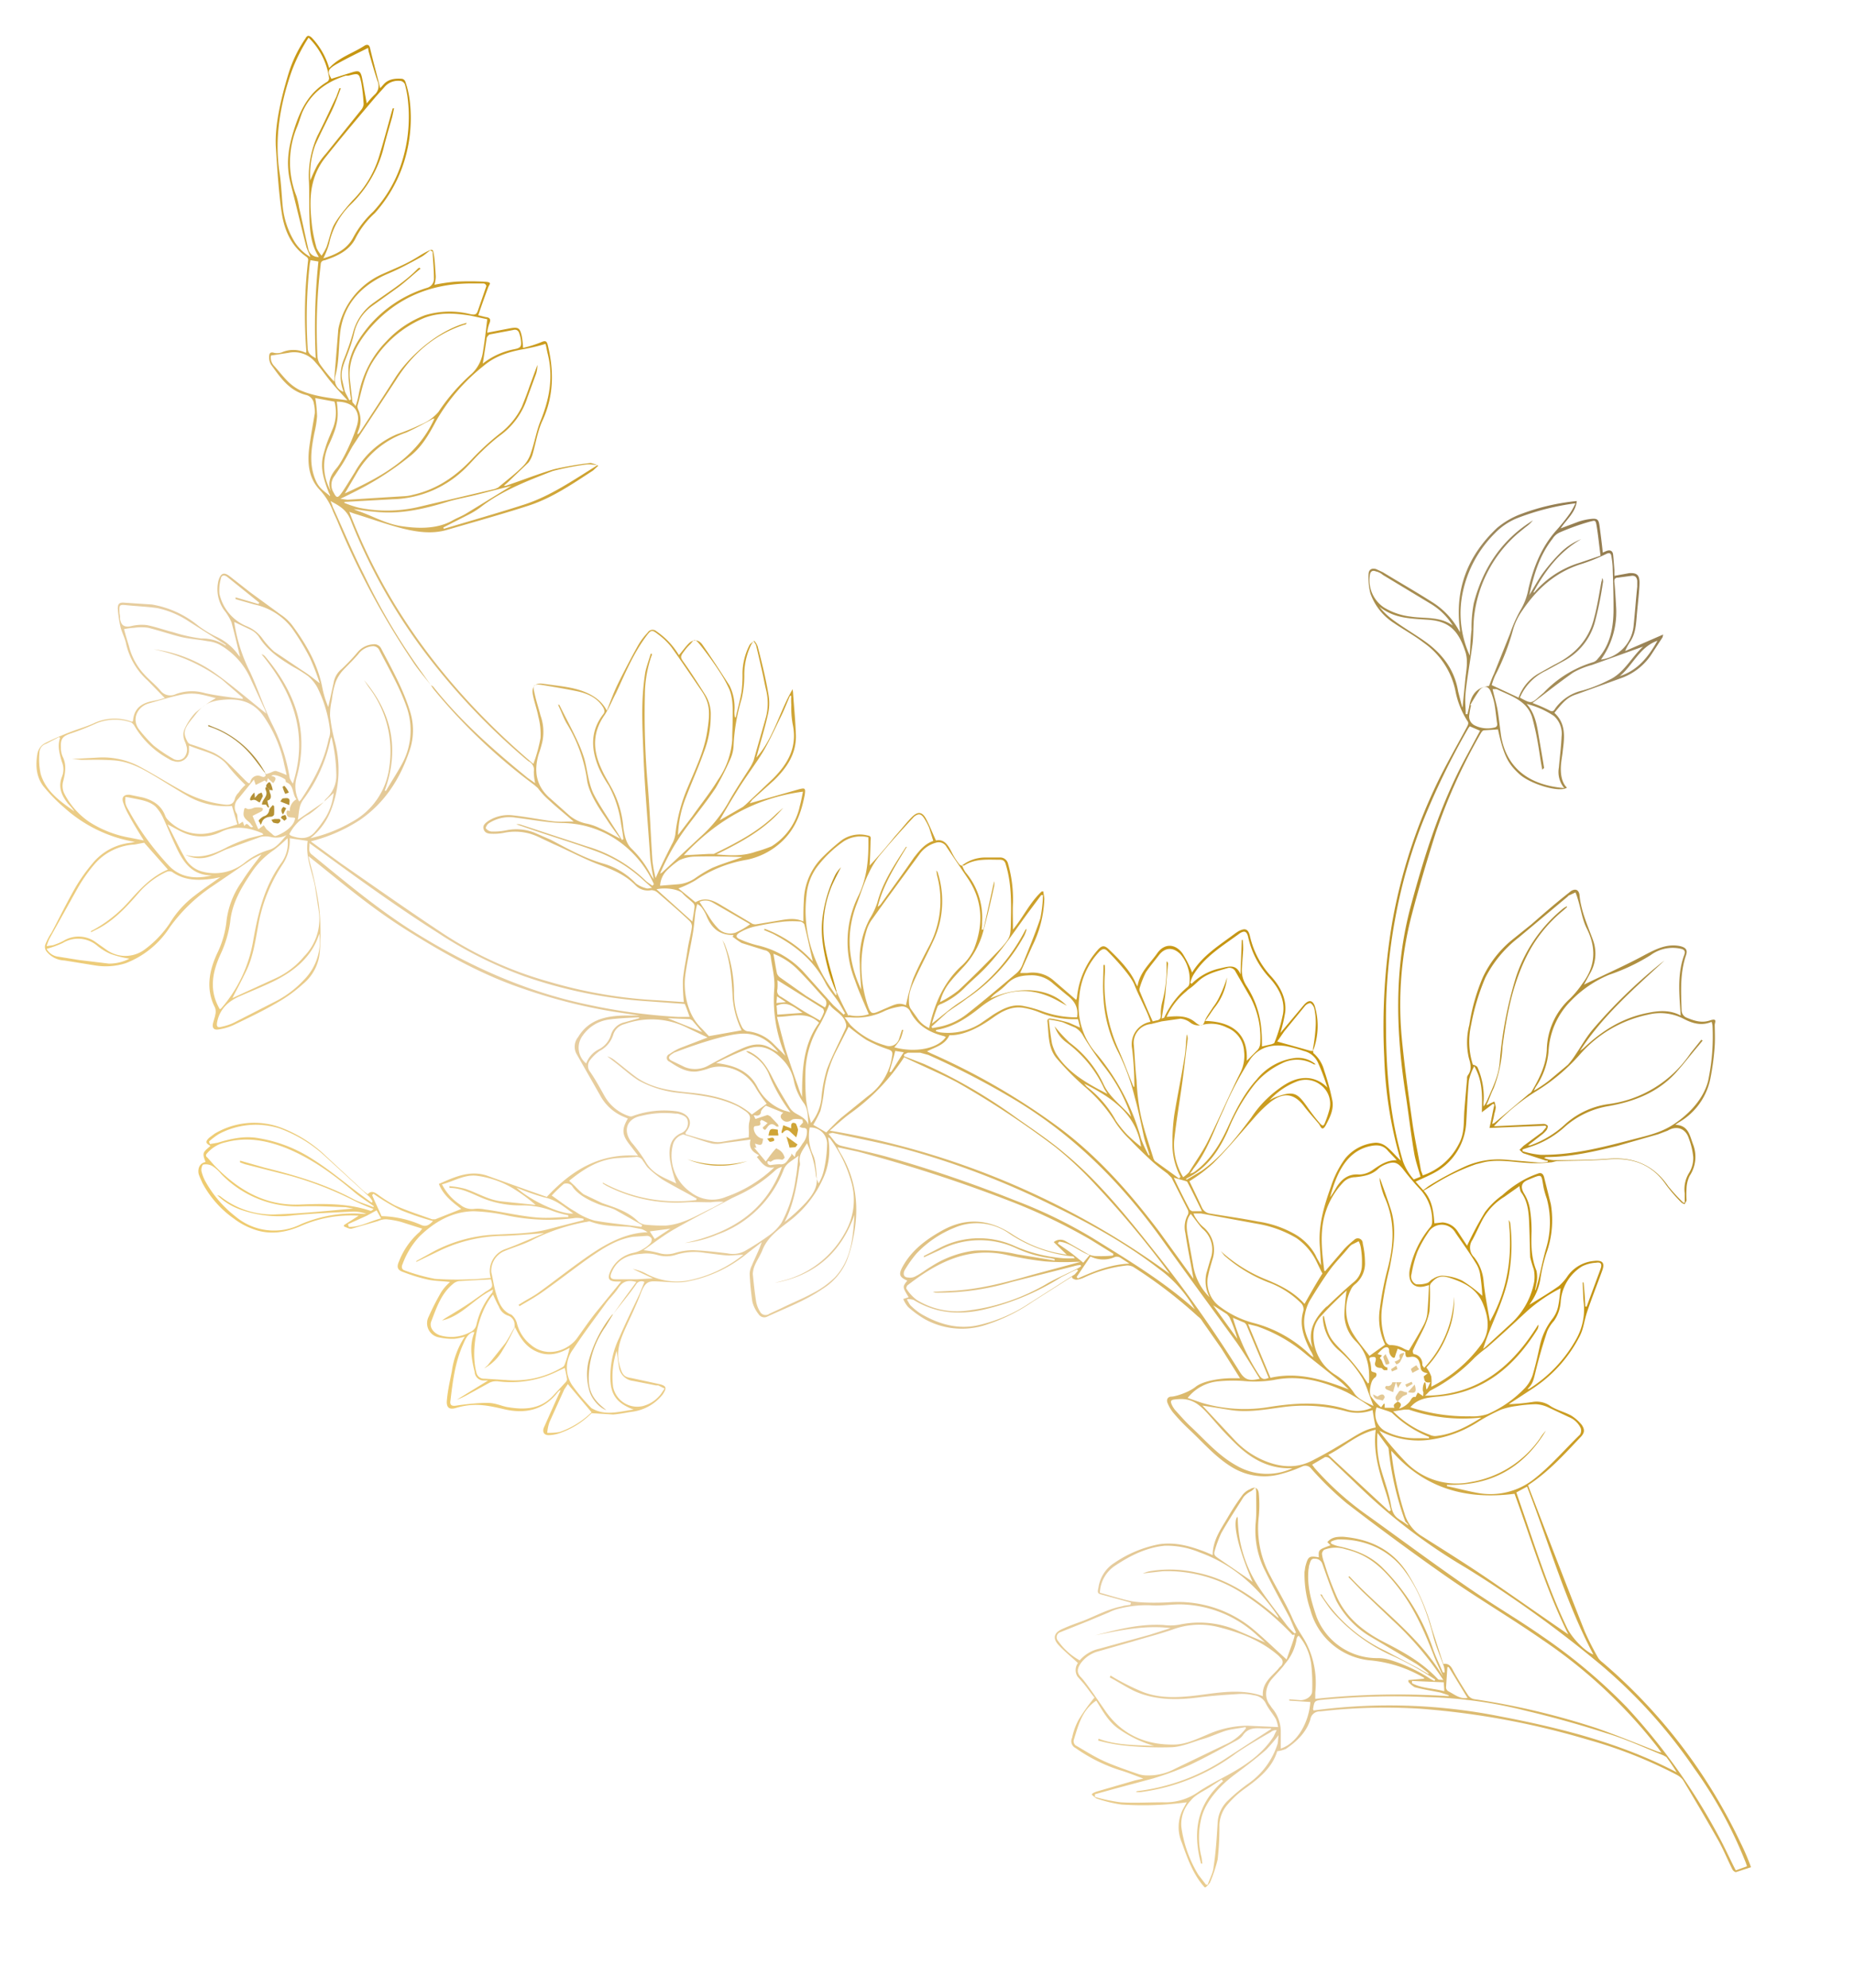 <svg xmlns="http://www.w3.org/2000/svg" xmlns:xlink="http://www.w3.org/1999/xlink" viewBox="0 0 414 444"><defs><linearGradient id="afb1b949-a130-4cc1-beb4-3cf1855f1ef6" x1="10.93" y1="426" x2="378.59" y2="67.51" gradientUnits="userSpaceOnUse"><stop offset="0.04" stop-color="#c1b081"/><stop offset="0.09" stop-color="#896e42"/><stop offset="0.17" stop-color="#d8aa2c"/><stop offset="0.22" stop-color="#f1cb61"/><stop offset="0.43" stop-color="#e6cda1"/><stop offset="0.65" stop-color="#c7960f"/><stop offset="0.86" stop-color="#a08b5e"/><stop offset="1" stop-color="#775a2e"/></linearGradient><linearGradient id="aeb518d0-9220-4d8a-afc2-e762c87883b8" x1="-16.58" y1="397.57" x2="351.07" y2="39.08" gradientTransform="translate(-80.8 288.5) rotate(-50.8)" xlink:href="#afb1b949-a130-4cc1-beb4-3cf1855f1ef6"/><linearGradient id="be9ea431-4a98-45e7-8968-c538104dbecc" x1="-106.81" y1="305.04" x2="260.84" y2="-53.45" gradientTransform="translate(-80.8 288.5) rotate(-50.8)" xlink:href="#afb1b949-a130-4cc1-beb4-3cf1855f1ef6"/><linearGradient id="e0976dda-a82d-4ceb-bf25-7c24c0e47fdd" x1="-58.58" y1="354.5" x2="309.07" y2="-3.99" gradientTransform="translate(-80.8 288.5) rotate(-50.8)" xlink:href="#afb1b949-a130-4cc1-beb4-3cf1855f1ef6"/><linearGradient id="a65075e5-2073-4485-94a9-b0b62c9cab36" x1="-37.8" y1="375.8" x2="329.84" y2="17.32" gradientTransform="translate(-80.8 288.5) rotate(-50.8)" xlink:href="#afb1b949-a130-4cc1-beb4-3cf1855f1ef6"/><linearGradient id="ec64e208-c7a1-4a9d-93b2-2cd5be079c18" x1="65.13" y1="481.39" x2="432.79" y2="122.89" gradientTransform="translate(-80.8 288.5) rotate(-50.8)" xlink:href="#afb1b949-a130-4cc1-beb4-3cf1855f1ef6"/><linearGradient id="bd57ddad-2a6c-4c93-9c1e-cba1aaa410b9" x1="63.62" y1="479.83" x2="431.28" y2="121.34" gradientTransform="translate(-80.8 288.5) rotate(-50.8)" xlink:href="#afb1b949-a130-4cc1-beb4-3cf1855f1ef6"/><linearGradient id="eea506bd-3cbc-40b3-b38a-15fd813a2340" x1="61.67" y1="477.84" x2="429.34" y2="119.34" gradientTransform="translate(-80.8 288.5) rotate(-50.8)" xlink:href="#afb1b949-a130-4cc1-beb4-3cf1855f1ef6"/><linearGradient id="b757073c-6fdc-44c1-a844-50a13813b563" x1="65.39" y1="481.66" x2="433.06" y2="123.15" gradientTransform="translate(-80.8 288.5) rotate(-50.8)" xlink:href="#afb1b949-a130-4cc1-beb4-3cf1855f1ef6"/><linearGradient id="bc246824-f07c-48b0-9f91-7f8729305322" x1="63.29" y1="479.48" x2="430.94" y2="121" gradientTransform="translate(-80.8 288.5) rotate(-50.8)" xlink:href="#afb1b949-a130-4cc1-beb4-3cf1855f1ef6"/><linearGradient id="f41c95b4-17cf-4b4e-8237-2818bed453cd" x1="67.66" y1="483.96" x2="435.3" y2="125.48" gradientTransform="translate(-80.8 288.5) rotate(-50.8)" xlink:href="#afb1b949-a130-4cc1-beb4-3cf1855f1ef6"/><linearGradient id="fe22d095-ba44-4e16-8b6b-2d4e1c981723" x1="66.86" y1="483.15" x2="434.51" y2="124.66" gradientTransform="translate(-80.8 288.5) rotate(-50.8)" xlink:href="#afb1b949-a130-4cc1-beb4-3cf1855f1ef6"/><linearGradient id="b28f827d-ae6e-4a91-80db-4f261bd114d6" x1="64.42" y1="480.66" x2="432.09" y2="122.16" gradientTransform="translate(-80.8 288.5) rotate(-50.8)" xlink:href="#afb1b949-a130-4cc1-beb4-3cf1855f1ef6"/><linearGradient id="eee1a5ba-34f4-4882-b032-2472ee48ad50" x1="66.5" y1="482.77" x2="434.15" y2="124.29" gradientTransform="translate(-80.8 288.5) rotate(-50.8)" xlink:href="#afb1b949-a130-4cc1-beb4-3cf1855f1ef6"/><linearGradient id="be2460a0-2f42-4051-80d0-52f1cfc67626" x1="64.94" y1="481.17" x2="432.58" y2="122.69" gradientTransform="translate(-80.8 288.5) rotate(-50.8)" xlink:href="#afb1b949-a130-4cc1-beb4-3cf1855f1ef6"/><linearGradient id="ae9fd9db-2a07-4bc2-9bc1-3d3387e25984" x1="-102.87" y1="309.09" x2="264.79" y2="-49.41" gradientTransform="translate(-80.8 288.5) rotate(-50.8)" xlink:href="#afb1b949-a130-4cc1-beb4-3cf1855f1ef6"/><linearGradient id="b171e737-724c-4104-8dce-cb0df8156ba8" x1="-103.13" y1="308.81" x2="264.52" y2="-49.68" gradientTransform="translate(-80.8 288.5) rotate(-50.8)" xlink:href="#afb1b949-a130-4cc1-beb4-3cf1855f1ef6"/><linearGradient id="f28def5d-c34f-4ad8-9f92-911b258ffbbe" x1="-104.41" y1="307.5" x2="263.24" y2="-50.98" gradientTransform="translate(-80.8 288.5) rotate(-50.8)" xlink:href="#afb1b949-a130-4cc1-beb4-3cf1855f1ef6"/><linearGradient id="ee4a581e-31e0-4d4d-98bb-c669a8296f72" x1="-100.07" y1="311.94" x2="267.57" y2="-46.54" gradientTransform="translate(-80.8 288.5) rotate(-50.8)" xlink:href="#afb1b949-a130-4cc1-beb4-3cf1855f1ef6"/><linearGradient id="a173cd92-25b8-4e59-bfdf-597f87d3b186" x1="-102.38" y1="309.57" x2="265.27" y2="-48.91" gradientTransform="translate(-80.8 288.5) rotate(-50.8)" xlink:href="#afb1b949-a130-4cc1-beb4-3cf1855f1ef6"/><linearGradient id="be089dc2-febb-4972-89aa-def3ebc58bb4" x1="-101.74" y1="310.25" x2="265.92" y2="-48.24" gradientTransform="translate(-80.8 288.5) rotate(-50.8)" xlink:href="#afb1b949-a130-4cc1-beb4-3cf1855f1ef6"/><linearGradient id="ec138dd3-f9fe-4c15-a5a4-058779e61756" x1="-99.8" y1="312.22" x2="267.85" y2="-46.26" gradientTransform="translate(-80.8 288.5) rotate(-50.8)" xlink:href="#afb1b949-a130-4cc1-beb4-3cf1855f1ef6"/><linearGradient id="a9287f92-466e-4879-8ed6-225cf9434025" x1="-100.36" y1="311.67" x2="267.3" y2="-46.83" gradientTransform="translate(-80.8 288.5) rotate(-50.8)" xlink:href="#afb1b949-a130-4cc1-beb4-3cf1855f1ef6"/><linearGradient id="a03d81ac-c0c5-4da0-9058-e7695af75bfe" x1="-100.52" y1="311.51" x2="267.15" y2="-46.99" gradientTransform="translate(-80.8 288.5) rotate(-50.8)" xlink:href="#afb1b949-a130-4cc1-beb4-3cf1855f1ef6"/><linearGradient id="a550ec3b-0cfd-414a-af85-4c5fc0f00404" x1="-26.19" y1="387.72" x2="341.46" y2="29.23" gradientTransform="translate(-80.8 288.5) rotate(-50.8)" xlink:href="#afb1b949-a130-4cc1-beb4-3cf1855f1ef6"/><linearGradient id="b32bff27-7ed2-4eca-9bfe-708d43e83859" x1="-25.98" y1="387.94" x2="341.68" y2="29.45" gradientTransform="translate(-80.8 288.5) rotate(-50.8)" xlink:href="#afb1b949-a130-4cc1-beb4-3cf1855f1ef6"/><linearGradient id="b587a380-b9e9-4484-9a4d-0a73636d2a3d" x1="-28.78" y1="385.05" x2="338.86" y2="26.57" gradientTransform="translate(-80.8 288.5) rotate(-50.8)" xlink:href="#afb1b949-a130-4cc1-beb4-3cf1855f1ef6"/><linearGradient id="aafa8396-0fd7-4759-aa44-601f87f39e8d" x1="-29.26" y1="384.58" x2="338.4" y2="26.09" gradientTransform="translate(-80.8 288.5) rotate(-50.8)" xlink:href="#afb1b949-a130-4cc1-beb4-3cf1855f1ef6"/></defs><title>5</title><g style="isolation:isolate"><g id="b793d8af-c00f-48d5-aeca-9192e9cc9025" data-name="Layer 2"><g id="e23853c6-457b-4a6f-aab8-15fb90fb097c" data-name="OBJECTS"><g id="ea94da83-4f78-4e8d-99fa-9ff9d88cd663" data-name="L0i43u.tif"><path d="M96.2,153c-1.4-1.8-3-3.6-4.2-5.5a176.5,176.5,0,0,1-16.7-31.2l-.9-2a14.7,14.7,0,0,0-3-4.9c-2.6-2.7-2.8-6.3-2.3-9.8s.8-4.9,1.2-7.3a7.5,7.5,0,0,0-.2-2.1,2.3,2.3,0,0,0-1.8-2c-3.8-1-5.7-3.9-7.8-6.8a3.1,3.1,0,0,1-.4-1.7c0-.7.2-1.2,1.1-.9a3.2,3.2,0,0,0,1.7-.1,6.4,6.4,0,0,1,5.4.1,1.3,1.3,0,0,0,.1-.5,103.9,103.9,0,0,1,.4-20.1.8.8,0,0,0-.3-.8c-3.5-2.4-5-6-5.6-9.9s-1-9.7-1.3-14.6,1.2-11.1,2.8-16.4a28.8,28.8,0,0,1,3.8-7.9c.4-.7.7-.8,1.4-.2a16.6,16.6,0,0,1,3.9,6.8c2.2-2.4,5.3-3.3,7.9-5,.5-.3,1-.3,1.2.4.7,3,1.5,5.9,2.3,9.1l.8-.9c1.1-1.2,2.6-1.3,4.1-1.2a1,1,0,0,1,.7.6,20.7,20.7,0,0,1,1,4.3,32.7,32.7,0,0,1-1.8,15.2,31.3,31.3,0,0,1-6,9.9,19.4,19.4,0,0,0-4.4,5.8c-1.4,2.6-4,3.8-6.7,4.7-.7.1-1,.4-1,1.1a116.8,116.8,0,0,0-.7,20.5,3.5,3.5,0,0,0,.6,1.7,34.5,34.5,0,0,0,3.1,3.8l.9-11.1a5.9,5.9,0,0,1,.2-1.3,17.1,17.1,0,0,1,9.7-11.6c2-.9,4-1.7,5.9-2.7s2.6-1.6,4-2.3,1.4-.5,1.6.8.3,3.2.4,4.7a6.3,6.3,0,0,1-.3,1.9,39.7,39.7,0,0,1,4.8-.7c2.1-.1,4.1-.1,6.2,0s1.3.5,1,1.3-1.5,4.1-2.2,6.2l1.6.4c.9.1,1.3.4.9,1.4a8,8,0,0,0-.5,2.1l5.2-1c1.8-.3,2.1,0,2.5,1.7a18.5,18.5,0,0,1,.3,2.7,28,28,0,0,0,4.1-1.3c.9-.4,1.2-.2,1.4.6,1.4,5.7,1.4,11.3-1.1,16.8-1.1,2.3-1.5,4.9-2.2,7.4a5.8,5.8,0,0,1-1,2.1l-4.7,4.5-.8.7h.4c3.6-1.2,7.1-2.6,10.8-3.7a73.9,73.9,0,0,1,8.2-1.4,7,7,0,0,1,1.7.6l-1.2,1.1c-4.6,3-9.1,6.1-14.3,7.8s-12.3,3.7-18.5,5.5c-3.3.9-6.6.4-9.8-.4s-7.1-2.2-10.7-3.3l-1.1-.4c8.6,22.5,22.9,40.8,41.1,56.3a33.7,33.7,0,0,0,1.6-5.8,15.7,15.7,0,0,0-.5-4.8c-.3-1.6-.9-3.2-1.2-4.8s.2-2.8,2.3-2.5,4.1.5,6.1.9,6.3,1.5,8.1,5.1c.8-2,1.4-3.7,2.2-5.4s3.1-6.2,4.8-9.2a14.6,14.6,0,0,1,2.1-2.8,1.3,1.3,0,0,1,2-.3,16.9,16.9,0,0,1,5,5.3c.8-.9,1.4-1.8,2.2-2.6s2-1.1,3,.2c2.1,3,4.1,6.1,6.1,9.2a11,11,0,0,1,1.1,5.7,6.6,6.6,0,0,0,.1,1.4h.2c.4-1.9,1-3.9,1.3-5.8a28.8,28.8,0,0,0,.2-4.1,14.1,14.1,0,0,1,1.5-6.1c.2-.5.7-.7,1.1-1.1a3.5,3.5,0,0,1,.8,1.3c.9,3.5,1.8,7.1,2.4,10.7a11.2,11.2,0,0,1-.2,4.8c-.7,3.1-1.7,6.2-2.5,9.3,3.9-4.4,5.1-10.2,8.1-15.3,0,.3.1.6.1,1,.2,2.9.5,5.9.6,8.8.3,4.4-1.9,7.7-4.9,10.6l-4.8,4.3-.6.8,10.9-3.1c1.5-.4,1.6-.3,1.4,1.2-.8,4.2-2.2,7.9-5.5,10.8a16.2,16.2,0,0,1-7.4,3.7,28.7,28.7,0,0,0-11.5,4.6,22.2,22.2,0,0,1-3.8,1.8l3.8,3.1c1.9-1.1,3.6-.6,5.3.4l7.4,4.4a1.7,1.7,0,0,0,1,.1l4.2-.7c2-.3,4.1-.9,6.2.1,0-1.7,0-3.1.1-4.6a14.2,14.2,0,0,1,4.4-10,45.9,45.9,0,0,1,4.1-3.6,7,7,0,0,1,5.8-1c.9.1.6.8.6,1.3s-.1,3.8-.2,5.4q2.9-3.1,5.7-6.6c1.3-1.4,2.4-2.9,3.7-4.2s2.3-1.3,3.2.4,1.4,3.1,2.2,4.8c1.8-.4,2.7,1,3.5,2.6a15.3,15.3,0,0,0,1.7,2.7c.1.2.5.3.7.4a6.1,6.1,0,0,0,.7,1.4,15.6,15.6,0,0,1,3.7,11.1,9.1,9.1,0,0,1-.1,1.7h.4l2.4-10.8a3.8,3.8,0,0,1-.1,1.5q-1.1,5.1-2.4,9.9a18.5,18.5,0,0,1-4.6,8c-.8.9-1.7,1.8-2.5,2.8a11.6,11.6,0,0,0-2.5,4.8,23.9,23.9,0,0,0,4.1-2.6c3-2.8,5.9-5.7,8.7-8.6s2.9-3.4,3-5.6c.1-4.7.3-9.3-1.1-13.9-.2-.8-.6-1.1-1.3-1.1-2.8,0-5.6-.3-8,1.3h-.5a8.5,8.5,0,0,1,5.1-1.8h3.3a1.8,1.8,0,0,1,1.9,1.4,28.9,28.9,0,0,1,1.1,8.7c-.1,1.9,0,3.9,0,6,2.3-2.8,3.8-6.1,6.4-8.5h.4c0,.6.2,1.1.2,1.7a25.5,25.5,0,0,1-2.7,10.5l-2.7,6h1.6a7.1,7.1,0,0,1,5.8,1.6l5.1,4.4a1.9,1.9,0,0,0,.2-.7,18.6,18.6,0,0,1,4.5-10.3c1-1.2,1.6-1.3,2.7-.2s4.7,4.4,5.9,7.5l.4.7c.5-3.2,2.8-5.1,4.4-7.4s4.1-2.2,5.7.1a23.5,23.5,0,0,1,2.1,4.2c2.3-3.8,6.1-6.1,9.7-8.8l.6-.4c1.5-.8,2.2-.6,2.6,1a19.5,19.5,0,0,0,4.7,9c2,2.2,3.5,4.9,3.2,8a35.7,35.7,0,0,1-1.1,4.7l5.2-6.2c1.1-1.3,2-1.2,2.5.2a15.6,15.6,0,0,1-.4,10,3.7,3.7,0,0,1,.1-1.1,38,38,0,0,0,.5-4.6,15.4,15.4,0,0,0-.3-3.7,2.1,2.1,0,0,0-.9-1.3,2,2,0,0,0-1.3.8l-4.5,5.5-1.6,2.3,7.5,2.1h.5c.1.2,0,.5.1.5a7.7,7.7,0,0,1,2.4,3.9,53.9,53.9,0,0,1,1.8,6.6c.4,2-.5,3.8-1.4,5.5s-1.2.3-1.6-.2-2.2-2.5-3.2-3.8c-2.2-3-4.6-3.4-7.6-1.1a28.1,28.1,0,0,0-3.5,3.4c-3.1,3.5-6,7-9.3,10.3a35.1,35.1,0,0,1-5.3,4c.9,1.9,1.9,3.9,2.8,5.9a2.3,2.3,0,0,0,1.7,1.3c3.6.6,7.2,1.1,10.8,1.8a23.5,23.5,0,0,1,8.2,2.8,12.1,12.1,0,0,1,4.7,4.8c.3.7.7,1.3,1.2,2.2-.1-1.7-.2-3.1-.3-4.6-.3-4.5,1-8.8,2.5-13a22,22,0,0,1,3.2-6.3,9.7,9.7,0,0,1,6.8-3.5,3.8,3.8,0,0,1,2.3.8c1.2.9,2.1,2.1,3.3,3.2l-.3-1a91.7,91.7,0,0,1-3.4-22.1,139,139,0,0,1,1.8-30.2,120.2,120.2,0,0,1,10.2-31.4c2-4.1,4.3-8.1,6.5-12.2.3-.6.4-.9,0-1.4a19,19,0,0,1-2.6-6.6,17.4,17.4,0,0,0-7-10.7c-2.2-1.7-4.6-3-6.8-4.5a13,13,0,0,1-5.2-6.6,14.6,14.6,0,0,1-.4-4.2c0-1.1.7-1.5,1.7-1.2l1.5.7c3.6,2.2,7.3,4.3,10.9,6.6a17.2,17.2,0,0,1,6.3,6.8v-.6c-1.2-9.1,1.8-16.6,8.3-22.7a18.2,18.2,0,0,1,5.6-3.2,48.3,48.3,0,0,1,12.2-2.8c-.3,2.6-2.3,4.1-3.6,6.1l4-1.5a13.1,13.1,0,0,1,2.7-.6c1.6-.2,1.8.2,2,1.7s.5,3.8.7,5.8l.7-.3c.9-.4,1.5-.1,1.6.7s.2,2.3.3,3.5v1.3l3.3-.6c1.7-.1,2.3.4,2.3,2.1s-.4,4.9-.6,7.3-.3,4-1.4,5.8a11.4,11.4,0,0,0-1.2,2.2l8.5-3.7c-.1.3-.1.6-.2.7l-2.6,4a13.6,13.6,0,0,1-6.2,4.9l-10.2,3.7c-1.9.6-2.8,1.3-5.1,4.2,2.5,2.3,2.3,5.2,1.9,8.2-.1,1.1-.3,2.1-.4,3.1s-.3,3.9,1.3,5.4c-1.6,1.2-8.2-.8-10.6-3s-3.5-3.9-4.8-10l-3.1.2c-.3,0-.5.3-.7.6a124.7,124.7,0,0,0-10.1,22.3c-1.9,6-3.7,12-5.3,18.1a79.6,79.6,0,0,0-2.3,27.5c.6,6.4,1.5,12.8,2.4,19.2.5,3.5,1.3,7,1.9,10.6.1.3.3.7.4,1.1a14.2,14.2,0,0,0,8.1-7.1c1.3-2.4,1-5,1.2-7.5s.4-4.7.6-7a1.1,1.1,0,0,1,.2-.8c.9-1.2.6-2.5.2-3.8a15.4,15.4,0,0,1,.1-7.4,44.1,44.1,0,0,1,3-10.6,24,24,0,0,1,6.3-8.2l4.6-3.7c2.4-2.1,4.8-4.2,7.3-6.2l1.5-1.2c1-.6,1.7-.3,1.9.8.3,3.6,1.8,6.8,3,10.1a8.8,8.8,0,0,1-.7,7.6l-1.3,2.4c4.7-2.3,9.3-4.3,13.7-6.7,2.5-1.3,4.9-2.5,7.8-1.9,1.2.3,1.7.8,1.3,2-1.4,4.1-1.1,8.2-1,12.3a1.8,1.8,0,0,0,1.2,1.7c1.7.7,3.3,1.2,5.1.6s1.1.4,1.1,1,.1,3.1,0,4.6a55.9,55.9,0,0,1-.9,7,14.6,14.6,0,0,1-7.2,10.2l-.7.5c2.9.1,3.2,2.3,3.9,4.2a7.7,7.7,0,0,1-.7,7.2,6.9,6.9,0,0,0-.7,2.9,20.8,20.8,0,0,0,0,2.5c0,.3-.3.6-.4.9a1.6,1.6,0,0,1-.9-.5,36.8,36.8,0,0,1-3.2-3.7c-3.1-4.6-7.4-6.2-12.8-5.8-3.8.3-7.7.3-11.5.4-.5,0-1.1.3-1.7.3a29.9,29.9,0,0,1-5.2.1c-3.1-.2-6.2-.8-9.3-.2l-2,.5a47.1,47.1,0,0,0-10.3,5.1l-1.4.8c1.9,2.1,2.2,4.6,2.4,7.3l1.8-.2a4.4,4.4,0,0,1,3.4,2l2.1,3.2a75.9,75.9,0,0,1,4-7.5,17.6,17.6,0,0,1,3.9-3.8,25.3,25.3,0,0,1,4.2-3.1,20.9,20.9,0,0,1,3.7-1.7c.7-.3,1.2,0,1.4.8s1,4,1.5,6a21.7,21.7,0,0,1-1,11,36.5,36.5,0,0,0-1.3,5.5,12.6,12.6,0,0,1-1.9,5.1l-.6.9c2.3-1.4,4.5-2.7,6.6-4.2a11,11,0,0,0,2-2.3,8.1,8.1,0,0,1,5.9-3.3c1.8-.2,2.4.4,1.8,2.1s-2.2,5.8-3.2,8.7-.9,4.2-1.9,6.1a30.6,30.6,0,0,1-10.6,11.7l-5.2,3.4a47.5,47.5,0,0,0,5.3-.5,5.3,5.3,0,0,1,4,.9c1.4.9,3.1,1.3,4.6,2.1a9.5,9.5,0,0,1,2.4,2.1c.8,1.2.6,1.9-.4,2.9-3.6,3.8-7,7.6-11.6,10.6,4.2,10.9,8.4,21.9,12.7,32.7a65.4,65.4,0,0,0,3,5.9,4.7,4.7,0,0,0,1,1,120.7,120.7,0,0,1,30.7,40.1,49.6,49.6,0,0,1,2.4,5.6l-3.4,1.1a1.3,1.3,0,0,1-.8-.7c-1-2-1.9-4.2-3-6.2-2.6-4.6-5.3-9.2-8-13.7a4.4,4.4,0,0,0-1.5-1.2,101.9,101.9,0,0,0-19.8-7.8,177,177,0,0,0-37.5-6.9,126.8,126.8,0,0,0-22.2.6,2.1,2.1,0,0,0-2.2,1.8c-.9,2.9-3,4.9-5.5,6.6a7.4,7.4,0,0,1-1.9.5c-1.1,3.7-4.1,6.1-7.3,8.4a19.9,19.9,0,0,0-3.7,3.4,7.3,7.3,0,0,0-1.9,4.7,65.1,65.1,0,0,1-.4,7.7,33.9,33.9,0,0,1-1.7,5.1,5,5,0,0,1-1,1.1H269c-2.6-2.9-3.8-6.4-5.1-10a8.8,8.8,0,0,1,.5-7.9l.6-1.1a71.6,71.6,0,0,1-14.6.5,30.4,30.4,0,0,1-5.4-1.3c-.4-.1-.7-.5-1.1-.8s.7-.7,1-.8l8.6-2.5,1.8-.4c-1.9-.7-3.6-1.4-5.3-1.9a36,36,0,0,1-9.8-4.9,1.7,1.7,0,0,1-.8-2.3,14.4,14.4,0,0,1,1.5-4.1,45.2,45.2,0,0,1,3.5-4.9c-.7-.8-1.5-2-2.4-3.1l-1.4-1.6a2.7,2.7,0,0,1,.1-3c-1.5-1.4-3-2.6-4.3-4s-1.2-2.7.8-3.6,3-1.2,4.6-1.8,4-1.8,6-2.5,2.2-.6,3.2-.9l1.4-.2a.9.9,0,0,0,.1-.5l-6.2-1.7c-1.2-.3-1.3-.4-1-1.7a7.8,7.8,0,0,1,3.6-5.5,26.6,26.6,0,0,1,9.8-4.1c3.7-.6,7.1.4,10.5,1.7l1.6.7c0-3.4,1.9-5.9,3.4-8.5a53.9,53.9,0,0,1,3.3-5,4,4,0,0,1,1.6-1.2c1.1-.7,1.9-.3,2,1a27.8,27.8,0,0,1,0,5,22.2,22.2,0,0,0,2.6,13.4c1.6,3.1,3.4,6,4.8,9.2s2.5,4.2,3.5,6.4a19.6,19.6,0,0,1,1.7,10.4v1.4a174.5,174.5,0,0,1,29.8-.6v-.2l-1.8-.6c-2-.4-3.9-.7-5.8-1.2a5.3,5.3,0,0,1-1.4-1.2v-.4l3.5-.3v-.2a31.2,31.2,0,0,0-4.9-2.3,28.9,28.9,0,0,0-7.2-1.6,15.3,15.3,0,0,1-13.3-11.3,24.7,24.7,0,0,1-1.3-8.5c.1-.4.1-.8.2-1.2.6-2.2.8-2.4,3-2-.1-1.7-.1-1.7,2.6-2.7l-.7-.7c1-1.2,2.3-1.2,3.5-1.2,5.8.5,10.7,2.7,14.1,7.7a45.4,45.4,0,0,1,5.7,12.7l2.6,8c1.3-.2,1.8.7,2.2,1.5s2.2,3.8,3.4,5.6a2.2,2.2,0,0,0,1.5.8,165.7,165.7,0,0,1,27,6.4c4.6,1.6,9.2,3.5,13.8,5.3l.8.2-.8-1.1a111.6,111.6,0,0,0-25.8-24.1c-6.9-4.8-14.2-9.1-21.1-13.9s-15.2-10.9-22.6-16.6a71.6,71.6,0,0,1-7.9-7.7,1.6,1.6,0,0,0-2-.5,30.6,30.6,0,0,1-4.8,1.7,13.8,13.8,0,0,1-11-1.6c-3.6-2.2-6.4-5.5-9.5-8.4a42.7,42.7,0,0,1-3.6-3.8,8.8,8.8,0,0,1-1.2-2.1c-.3-.8.1-1.4.9-1.4s3.8-.9,5.4-2.2,5.7-2,8.7-1.9h1.2l-4.2-6.7-4.2-6a3.5,3.5,0,0,0-1-1.1,105,105,0,0,0-14.5-11.1,3.1,3.1,0,0,0-1.3-.3,30,30,0,0,0-9.6,2.7,5.3,5.3,0,0,1-1.8.5,1.8,1.8,0,0,1-.9-.4v-.3l-8.8,5.6a39.9,39.9,0,0,1-11.2,5.4,17.1,17.1,0,0,1-12.9-1.5,23.3,23.3,0,0,1-3.7-2.7,6.1,6.1,0,0,1-1.1-1.8l1.2-.4c-1.4-2.3-1.4-2.3-.3-3.7-1.8-.8-2-1.4-1-3.2,2-3.6,5.2-6,8.8-8,5.4-3,10.6-2.5,15.7.9a29.1,29.1,0,0,0,12.1,4.5l-2.9-2.8a2.3,2.3,0,0,1,2.5-.3l5.2,3a4.2,4.2,0,0,0,1.5.4,26.4,26.4,0,0,0,4-.1c.1-.1.1-.2.1-.4l-5-3.1a126.6,126.6,0,0,0-17.4-8.4,325,325,0,0,0-34.6-11.3l-4.6-1a13.1,13.1,0,0,0,.9,1.7c3.4,5.9,4,12.1,2.6,18.7a30.1,30.1,0,0,1-1.4,4.9,13.7,13.7,0,0,1-5.5,6.4c-3.8,2.6-8.1,4.2-12.2,6.1a1.5,1.5,0,0,1-2-.5,7.4,7.4,0,0,1-1.4-2.8,62,62,0,0,1-.6-6.2,4.5,4.5,0,0,1,.5-1.9c.7-1.7,1.6-3.4,2.2-5.2l-3.1,2.4a29.6,29.6,0,0,1-13.1,6.3c-2.1.5-4.4.2-6.6.1s-3.1-.3-4.2,2.6-2.4,5.5-3.6,8.2-1.9,5-1.2,7.7,1.2,2.8,2.9,3.1l6,1.3c1.7.4,1.7.9.8,2.3a10.4,10.4,0,0,1-7,3.9c-1.3.2-2.7.5-4.1.6l-4.8-.3a18.4,18.4,0,0,1-6.7,4.3,8.2,8.2,0,0,1-2.7.6c-1.2.1-1.7-.7-1.2-1.8s2.3-5.2,3.5-7.8c.1-.1.1-.2.1-.5a4.6,4.6,0,0,0-.7.7c-3.1,3.9-7.3,4.7-11.9,3.6s-7-1.3-10.6-.3q-2.4.8-2.1-1.8c.2-2.2.7-4.3,1.1-6.4a18.6,18.6,0,0,1,2.9-7.7,12.9,12.9,0,0,1-2.4.5,14.5,14.5,0,0,1-3.7-.4,3.2,3.2,0,0,1-2-4.5,56.8,56.8,0,0,1,2.8-5.5,11,11,0,0,1,2-2.3c-1.6-.2-3.3-.2-4.8-.5a36.2,36.2,0,0,1-5.6-1.7c-1.3-.4-1.6-1.1-1-2.4a16.7,16.7,0,0,1,4.4-6.4c.3-.2.4-.5.8-.9l-4.7-1.5a19.1,19.1,0,0,0-3.3-.6,4.3,4.3,0,0,0-1.9.4l-5.9,1.7c-.5.1-1.1-.3-1.7-.5v-.3l3.3-2.1a27.8,27.8,0,0,0-12.7,2.2c-3.6,1.6-7.3,2.2-11.1.7a15.6,15.6,0,0,1-4-2.2,22.8,22.8,0,0,1-7.1-8c-.3-.7-.6-1.3-.8-1.9s-.3-2.4,1.5-2.8c-.2-.6-.6-1.4-.4-2s1-1.1,1.5-1.6c-1.1-.6-1.2-.9-.3-1.8l1.2-.9a17.2,17.2,0,0,1,14.5-1.5,29.6,29.6,0,0,1,10.5,6.6l8.3,7.7.9.7c.8-.9,1.6-.4,2.3.1a30.3,30.3,0,0,0,3.8,2.4c2.7,1.2,5.5,2.1,8.3,3.1h.7l5.8-2.3c-1.9-1.5-4-3-5-5.6,3.4-1.5,6.8-3.1,10.6-1.9l9.5,3.4,4,1.4c5.6-6,11.8-9.8,20.4-9.2l-2-2.6c-1.6-2.1-1.7-3.3-.3-5.7l-.7-.3a10.6,10.6,0,0,1-5.5-4.9l-5.3-9.3a3.4,3.4,0,0,1,.4-3.7c2.3-3.8,6-4.7,10.2-4.8h3.5l-6-.9a121,121,0,0,1-19.7-5c-9.3-3.1-17.7-7.8-26-13s-14.2-10.3-21.1-15.8l-1.1-.9c.1.6.2,1,.3,1.4a80.3,80.3,0,0,1,2,9.5,52.8,52.8,0,0,1,.2,10.5,10.3,10.3,0,0,1-3.8,7.2,30.9,30.9,0,0,1-5.5,4c-3.2,1.9-6.6,3.5-9.9,5.1a12.2,12.2,0,0,1-3.4,1c-1.1.2-1.5-.4-1.2-1.5s.4-1.3.5-1.9a2.6,2.6,0,0,0-.1-1.5c-2.1-4.1-1.3-8.2.5-12.1a21.6,21.6,0,0,0,2.1-7.4,19,19,0,0,1,3.4-8.6c1.3-2.1,2.8-4,4.4-6.1l-2,1L47.3,198a37,37,0,0,0-9.4,9.1,20.4,20.4,0,0,1-9.8,8,14.6,14.6,0,0,1-6.9.5l-6.8-1.1a5.4,5.4,0,0,1-4-2,1.7,1.7,0,0,1-.3-1.5,13.8,13.8,0,0,1,1.4-2.7c1.8-3.4,3.5-6.9,5.4-10.2a37.7,37.7,0,0,1,3.7-5.2,12.7,12.7,0,0,1,8.7-4.7l.9-.2H30a31.3,31.3,0,0,1-15.5-7.5,37,37,0,0,1-4.8-4.9c-1.7-2.2-1.8-4.9-1.3-7.5a3.4,3.4,0,0,1,1.6-2.1,62.1,62.1,0,0,1,5.9-2.6c1.6-.6,3.3-1.1,4.9-1.8a10.9,10.9,0,0,1,8.1-.6l.6.2.2-.2c.2-2.6,1.7-3.9,4.2-4.4s1.9-.5,2.9-.7L33,152a15.6,15.6,0,0,1-4.9-8.5c-.3-1.2-.9-2.3-1.2-3.5a27,27,0,0,1-.6-4.1c0-1.1.4-1.4,1.5-1.3l6.1.4a22,22,0,0,1,10.2,4.6,22.6,22.6,0,0,0,4.2,2.6,12.2,12.2,0,0,1,4.8,3.9l.5.6c-.6-2.5-1.2-5.1-1.9-7.7a11.7,11.7,0,0,0-1.7-2.8,8.1,8.1,0,0,1-1.2-6.6c.5-1.6,1.2-1.9,2.5-.9l4.6,3.6,6.7,4.9a10.7,10.7,0,0,1,2.7,2.5c3.1,4.2,5.7,8.7,6.7,14a22.5,22.5,0,0,0,1.3,4.2l1.2-5.4a5,5,0,0,1,1.8-3.1,43.5,43.5,0,0,0,3.6-3.8,4.9,4.9,0,0,1,3.4-1.7,1.7,1.7,0,0,1,1.8.9c2.4,4.6,5,9.2,6.5,14.2a13.9,13.9,0,0,1-.2,8.8c-2.1,6.2-5.5,11.5-11,15.3a36.4,36.4,0,0,1-11,4.8l6.7,4.9c7.5,5.2,15,10.5,22.7,15.6a84.1,84.1,0,0,0,24,10.9,103.9,103.9,0,0,0,24.1,4.1l5.8.4a42.6,42.6,0,0,1-.2-5c.2-2.2.7-4.4,1-6.5s.8-3.6,1-5.3a1.7,1.7,0,0,0-.5-1.3c-2.3-2.2-4.8-4.3-7.2-6.4a2.2,2.2,0,0,0-1.4-.5,3.8,3.8,0,0,1-3.4-1c-2.3-2.4-5.2-3.6-8.2-4.7s-6.8-3.1-10.2-4.6l-3.6-1.7a12.1,12.1,0,0,0-7.5-.8,12.3,12.3,0,0,1-2.7.2c-.7,0-1.5-.1-1.8-1s.4-1.4,1.1-1.9a8.3,8.3,0,0,1,5.5-1.2c2.7.3,5.3.8,8,1.2s3.5.1,5.5.2c-1.9-1.7-3.7-3.1-5.4-4.7a17.3,17.3,0,0,1-2.6-2.8l-.8-.7a126.8,126.8,0,0,1-22.5-21.4l-.6-.9.5.3c6.1,7.7,13.5,14.2,21.1,20.4l1.7,1.2a13,13,0,0,1-.3-2.6A2.1,2.1,0,0,0,118,170l-.5-.4a149.4,149.4,0,0,1-21-21.8,126.4,126.4,0,0,1-18.3-31.9c-.9-2.1-2.5-3-4.4-4a11.2,11.2,0,0,1,.5,1.3c2.3,5,4.4,10.1,6.9,15a143,143,0,0,0,12.6,21.4Zm86.2,110.3.4,1a11,11,0,0,0,1.2-3.1,28.8,28.8,0,0,0,.7-5.9,3.7,3.7,0,0,0-3.9-3.5,10.2,10.2,0,0,0,.7,6,6.5,6.5,0,0,1,.6,2.4c.2,1,.2,2.1.3,3.1a6.4,6.4,0,0,1-.2-.7,21.5,21.5,0,0,0-2-7.3c-.8,1.4-1.9,2.5-1.6,4.3a1.7,1.7,0,0,1-.1,1c-.6,4.3-1.3,8.4-3.3,12.3a40.4,40.4,0,0,0,4.8-4.4C181.3,267,182.5,265.4,182.4,263.3ZM72.3,179.1a26.9,26.9,0,0,1-3.2,2.7,10.3,10.3,0,0,0-4.5,4.5l.3.3c1.8.7,3.9,1,5.4-.8a27,27,0,0,0,2.5-3.4,13.2,13.2,0,0,0,1.7-5.3L72.4,179a2.1,2.1,0,0,1,.4-.6,7,7,0,0,0,2.3-5.3,37.6,37.6,0,0,0-1.1-8.6c-.1.4-.2.5-.2.6a33.8,33.8,0,0,1-6.1,13.5c-1,1.4-.9,2.8-1.2,4.5l1.3-.9ZM312.1,313h0c1,.4.8.9.3,1.6a5.1,5.1,0,0,0,2.4-1.6c.4-.6.6-1.2,1.3-1a9.3,9.3,0,0,1,.5-1l1.2.8c0-.4.1-1,0-1s-.2-1.1.2-1.9.4.9.5,1.3.6-.9.9-1.5c-1.5.3-1.3-.8-1.5-1.3l.9-.7c-1-.2-1.5-.5-1.6-1.4a5.3,5.3,0,0,0-.3-1.2,1.6,1.6,0,0,0-1.7-1.1c-1.3.2-1.3.2-1.4-1.1l-1.7-.7c-.2.6-.4,1.1-.6,1.8s-1.3-.3-1.3-1.3-.7-1-1.4-.5a13.5,13.5,0,0,0-1.2,1.2l1,.3-.5.6c.8.6.5,1.9,1.7,2.1v.6h-.7c-.3-.1-.5-.5-.7-.5s-1.7,0-1.3-1.3-.2-1.2-.9-1.1-.3.8-.2,1.2.2,1.2.2,1.7.9.4,1.1.7-.1.9-.2.9-.5.4-.7.8-.8,2.3-.3,3.4a13.7,13.7,0,0,0,2.3,2.5l.6-.8h.2v.9h2.2C310.9,313.6,311.7,313.4,312.1,313ZM136.9,293.5l2.7-3.8,2.5-3.4c-1.8-.5-3-.2-4,1.3s-2,2.3-2.9,3.6c-2.4,3.3-4.9,6.6-7.2,10.1a6.9,6.9,0,0,0-.2,8.1,41.5,41.5,0,0,0,4.3,5.1l.8.4c2.8,1.2,5.6.3,8.6-.1-3.8-1.4-5.2-3.4-5.2-7.1a19.8,19.8,0,0,1,2-9c1.4-3.3,3-6.5,4.5-9.7l1.1-2.7a1.4,1.4,0,0,0-1.9.6c-1.6,2.3-3.4,4.4-5.1,6.6ZM59.4,172.9h0l.9-.3c.5-.2,1-.5,1.4-.4a21.8,21.8,0,0,1,2.3.9c-.2-1.1-.5-2.1-.7-3.2a29.6,29.6,0,0,0-4.2-9.6c-2.4-3.6-5.5-4.4-9.5-4s-4.9,2-6.6,4.1-2.3,3.1-1.2,5.1a1.2,1.2,0,0,0,.7.7,54.4,54.4,0,0,1,5.2,1.9,12.5,12.5,0,0,1,3,2.1c1.4,1.3,2.7,2.7,4,4s1,.6,1.4-.1a1.7,1.7,0,0,1,2-.8C58.6,173.5,59.2,173.8,59.4,172.9Zm127.3,48.6h.1c.7,1.5,1.4,3,2.2,4.5s.3.7.6.7a8.2,8.2,0,0,0,4.4-.2c-1.1-2.6-2.2-5-3.1-7.6a23.1,23.1,0,0,1,.8-18.9c2-4.1,2.3-8.5,2.2-13a7.1,7.1,0,0,0-5.5.9,26.3,26.3,0,0,0-6.1,5.9,12.5,12.5,0,0,0-2.2,6.1c-.9,7.5,1.1,14.2,5.2,20.4l1.3,1.9h.2Zm146.9,30h.6l10.5-.5a1.3,1.3,0,0,1,.9.4c.1.2-.1.7-.2.9a5.7,5.7,0,0,1-1.1,1.1l-3.1,2.4h.5a22.7,22.7,0,0,0,8-4.9,18.1,18.1,0,0,1,9.3-4.3,26.2,26.2,0,0,0,18.5-11.4l2.4-3,.3.2-.9,1.1c-1.8,2.1-3.4,4.2-5.2,6.2-4,4.3-9.2,6.3-14.8,7.3a19.7,19.7,0,0,0-9.7,4.5,21.2,21.2,0,0,1-7.8,4.6l-1.8.6v.4a18.9,18.9,0,0,0,4,.8c6.7.1,13.2-1.5,19.7-3.2,3.3-.9,6.7-1.5,9.7-3.4s6.8-5.3,8-9.8a47.7,47.7,0,0,0,1-12.5,4.5,4.5,0,0,0-.2-.8c-2.3,1-4.4.3-6.3-.7a11.3,11.3,0,0,0-7.9-.9,27.7,27.7,0,0,0-15.3,9,42.9,42.9,0,0,1-9.5,8A44.9,44.9,0,0,0,333.6,251.5Zm-148.3,1a178.7,178.7,0,0,1,75.9,32,216.7,216.7,0,0,0-16.4-19.7,82,82,0,0,0-9.1-8.6,198.8,198.8,0,0,0-22-14.5c-3.8-2-7.9-3.7-11.8-5.6a47,47,0,0,1-12.1,12.6C188.3,249.8,186.9,251.1,185.3,252.5ZM282,378.8c-.2-2.3,1.1-3.7,2.5-5.1s.9-1.1,1.5-1.6a1.2,1.2,0,0,0-.1-1.9,4.6,4.6,0,0,0-.7-.7c-3.8-3.2-8.3-4.9-13-6.1a17.3,17.3,0,0,0-10.3.5c-2.9,1-6,1.8-9,2.7l-7.7,2.2a7.1,7.1,0,0,0-3.9,2.7c-.8,1.2-.9,2.1.1,3.1s3.7,5,5.5,7.6c3.8,5.4,9.3,7.6,15.6,7.4,2.5-.1,4.9-1.3,7.3-2.3a22.1,22.1,0,0,1,8.8-1.9l6.8.3a7.8,7.8,0,0,0-.5-1.8c-.7-1.2-1.6-2.2-2.2-3.4a3.3,3.3,0,0,0-2.7-1.9,11.9,11.9,0,0,0-3.2-.3c-3.1.2-6.2.4-9.3.8-4.8.6-9.6.6-14.1-1.4-1.9-.9-3.7-2.1-5.6-3.1.1-.1.1-.3.2-.4l1,.6a52.5,52.5,0,0,0,6.3,3.1c4,1.5,8.1,1.2,12.2.7S277.1,377,282,378.8ZM146.4,196.1c1.2-2.7,2.4-5.1,3.6-7.5a6.5,6.5,0,0,0,.8-2.2,36.2,36.2,0,0,1,2.7-10.4c1.7-4.1,3.7-8.1,4.4-12.5s.7-6.4-1.3-9.3-4.4-6.5-6.7-9.7a15.4,15.4,0,0,0-2.9-2.8c-1.4-1.1-1.6-1.1-2.7.4-2.9,3.9-4.7,8.3-6.7,12.6-.9,1.7-1.6,3.5-2.6,5-2.8,4-2.6,7.9-.7,12,.7,1.6,1.6,3,2.4,4.5a22.3,22.3,0,0,1,2.5,8.7c.3,1.8.6,3.5,1.9,4.7a22.3,22.3,0,0,1,4.3,5.9l.6.9a42,42,0,0,1-.8-4.7c-.5-7.6-1.2-15.1-1.5-22.7s-.6-12.6.4-18.9c.3-1.4.8-2.7,1.2-4.1h.3a1.9,1.9,0,0,1-.2.7,27.5,27.5,0,0,0-1.4,8.5,182.5,182.5,0,0,0,.6,19.6c.5,5.8.7,11.7,1.1,17.6A32.1,32.1,0,0,0,146.4,196.1Zm120.1,89.5c-.6-3.5-1.3-6.8-1.8-10.2a5.7,5.7,0,0,1,.6-4.2,1.4,1.4,0,0,0-.1-1.1l-3.6-7.1-.9-.9c-1.2-.9-2.4-1.8-3.5-2.8s-3.4-3.2-5-4.9a21.7,21.7,0,0,1-3.1-3.7,33.8,33.8,0,0,0-7-8.1,61.5,61.5,0,0,1-6.2-6.3c-1.9-2.3-1.7-5.3-2-8.1-.1-.7.4-.8.9-.7a27.4,27.4,0,0,1,3.9.9l2.5,1.1c-.2-.7-.3-1.3-.5-1.9a20.3,20.3,0,0,1-8.8-1.6,16.8,16.8,0,0,0-3.2-.9c-2.7-.5-4.9.7-7,2.2s-6,4-9.7,3.9c-1,2.2-3.1,2.6-5,3.6l.8.4a150.1,150.1,0,0,1,28.8,16.7c8.7,6.5,15.8,14.6,22.3,23.2ZM76.9,112.1v.2a21.3,21.3,0,0,0,3.3,1.1,31.2,31.2,0,0,0,12.9-.1l17.4-4.1.7-.3c1.9-1.6,3.9-3.1,5.6-4.8a7.5,7.5,0,0,0,1.8-3.1c.8-2.3,1.2-4.8,2.1-7,2-4.9,2.9-9.8,1.6-15-.2-.8-.3-1.6-.5-2.2a42,42,0,0,1-4.5,1.1c-3.4.6-6.6,1.5-9.3,3.8A43.1,43.1,0,0,0,97.5,93.8c-1.6,3-3.3,6.1-6.1,8.2a68.6,68.6,0,0,1-7.6,5.3c-2.5,1.5-5.1,2.8-7.8,4.1l1.6.2,12.9-.8a8.6,8.6,0,0,0,1.7-.3c5.4-1.2,9.7-4.2,13.4-8.2a56.9,56.9,0,0,1,6.3-5.7,17,17,0,0,0,4.6-5.7c.6-1.5,1.2-3,1.7-4.5l1.8-4.9a6.4,6.4,0,0,1-.3,2l-1.9,5.2a16.7,16.7,0,0,1-6.2,8.6,43.6,43.6,0,0,0-4,3.5c-1.2,1.1-2.2,2.3-3.3,3.4a24,24,0,0,1-16.7,7.3ZM333.2,251l.5-.2,7.7-6.5a1.5,1.5,0,0,0,.6-.5c1.7-2.9,3.2-5.8,3.4-9.3a15.9,15.9,0,0,1,5.2-11.5,23,23,0,0,0,2.8-3.4c2.9-3.9,3.1-7.9.9-12.3-1-2-1.3-4.4-2-6.6a12.1,12.1,0,0,0-.5-1.4l-1.5.7c-.1,0-.1.1-.2.2l-11,9.2a26.5,26.5,0,0,0-7.4,8.9,49.8,49.8,0,0,0-3.2,10.6,16.8,16.8,0,0,0,.4,8.9,1.6,1.6,0,0,1,1,.5,16.2,16.2,0,0,1,1.4,7.5,5.7,5.7,0,0,0,0,1.3,7,7,0,0,0,.8-1.4c1.2-2.8,2.6-5.5,2.8-8.6a88.9,88.9,0,0,1,3.5-18.5,32.9,32.9,0,0,1,10.4-15.5,4.1,4.1,0,0,1,1.1-.7v.2l-.9.8a31.3,31.3,0,0,0-7.1,8.3c-3.9,6.8-5.4,14.4-6.4,22.1a29.2,29.2,0,0,1-2,9.3c-.6,1.2-1,2.5-1.6,3.7a1.5,1.5,0,0,0,.7-.3l1.1-.5a7.9,7.9,0,0,1,.3,1.3,5.8,5.8,0,0,1-.3,1.4C333.6,249.4,333.4,250.1,333.2,251ZM202.3,224.5a50.8,50.8,0,0,1,1.6-5.9c1-2.4,2.2-4.7,3.4-7a21.5,21.5,0,0,0,2-15.9c-.1-.3-.1-.7-.2-1.1s.3.2.3.3a20.9,20.9,0,0,1-.7,14.6c-1.3,2.9-2.8,5.7-4.1,8.5s-1.8,4-1.6,6.3a3.2,3.2,0,0,0,.3.9l1.5,2.1a6.2,6.2,0,0,0,2.7,2.3,3.5,3.5,0,0,1,.1-.6c1.2-5,3.1-9.5,6.9-13.1a11.7,11.7,0,0,0,3-4c2.1-5.4,2-10.6-1.3-15.6l-4.8-7.1a2,2,0,0,0-2.4-1,6.6,6.6,0,0,0-3.7,2.6c-3.5,4.8-7,9.5-10.4,14.3a8,8,0,0,0-1.3,2.4,27.9,27.9,0,0,0-.1,16.2c1,3.3,1.2,2.8,3.8,1.7S200.6,223.8,202.3,224.5ZM319.1,287l-1.1.3c-1.9.4-3.2-.5-3.3-2.5a5.7,5.7,0,0,1,.1-1.3,21.6,21.6,0,0,1,4.7-9.6,1.9,1.9,0,0,0,.3-1,10.2,10.2,0,0,0-2.6-7.2,59,59,0,0,1-3.9-4.6c-1.2-1.5-2-1.8-3.8-1.1a6.1,6.1,0,0,0-1.6.9c-1.5,1.5-3.3,1.8-5.3,2a3.7,3.7,0,0,0-2.5,1,17.2,17.2,0,0,0-4.3,7.5c-1.1,4-.6,8.2-.1,12.3,0,.1.1.1.2.2l4.3-5a20.9,20.9,0,0,1,2.2-2,1.1,1.1,0,0,1,1.9.8,19.2,19.2,0,0,1,.5,4.1,6,6,0,0,1-2.2,5,3.1,3.1,0,0,0-.9,1.1,10.1,10.1,0,0,0,.6,10.2c1,1.6,2.3,3.1,3.5,4.7l3.5-2.5a13.6,13.6,0,0,1-1.2-7.9,68.3,68.3,0,0,1,1.7-8.8c1.5-5.6,1.8-11-.7-16.4a20.1,20.1,0,0,1-1-3.5V263c.8,2.3,1.6,4.4,2.3,6.6,1.6,4.5.8,9-.1,13.6a74.3,74.3,0,0,0-1.6,8.2,16,16,0,0,0,.7,8.1,1.6,1.6,0,0,0,.9.9,5.9,5.9,0,0,1,3.2.8,3.7,3.7,0,0,0,1.1.4c1.2-2,2.3-3.8,3.3-5.7a7.5,7.5,0,0,0,.8-2.4C318.9,291.4,319,289.3,319.1,287ZM54.8,175.3a43.8,43.8,0,0,1-3.7-4c-2.2-3.1-5.7-3.4-8.9-4.8v1.2a2.5,2.5,0,0,1-3.3,2.3,3.1,3.1,0,0,1-1.2-.5,19.7,19.7,0,0,1-7.8-7.6c-.2-.2-.4-.5-.7-.6a11,11,0,0,0-7.6.2,58.3,58.3,0,0,1-5.8,2.3c-1.8.6-2.3,1.2-2.2,3.1A4.9,4.9,0,0,0,14,169c.9,1.8.6,3.6.1,5.5a3.9,3.9,0,0,0,.2,2.6,17,17,0,0,0,5.7,6.5,24.6,24.6,0,0,0,9.1,3.5l3,.6c-1.2-2-2.3-3.7-3.3-5.6a15.1,15.1,0,0,1-1.3-2.9c-.4-1.2.2-1.8,1.5-1.7l2.9.6c2.2.6,4.1,1.7,5,4.1a2.4,2.4,0,0,0,.6.9,10,10,0,0,0,10.2,2.7l5.3-1.7L51.8,180a17.3,17.3,0,0,1-9.3-1.9c-2.9-1.6-5.6-3.4-8.5-5.1s-5.5-3-8.7-3.2-4.7-.1-7-.1l-2.2-.2,5.6-.3a17.5,17.5,0,0,1,9.3,1.9c3.2,1.7,6.2,3.6,9.3,5.3a25.2,25.2,0,0,0,10,3.3c1.2.1,1.9-.2,2.2-1.5a3.2,3.2,0,0,1,.8-1.2A8.3,8.3,0,0,1,54.8,175.3Zm208.5,87.9.3-.4a15.5,15.5,0,0,1-1.8-7.3,45.8,45.8,0,0,1,.4-6.4c.7-4.3,1.6-8.6,2.3-12.9.3-1.7.3-3.4.5-5.2a2.3,2.3,0,0,1,.2,1.1c-.4,3-.7,5.9-1.1,8.9-.6,4.5-1.4,9.1-1.9,13.6a13.9,13.9,0,0,0,2,8.3,7.5,7.5,0,0,0,1.3-1.1c1.4-2.3,3-4.5,4.2-6.9,2.5-5,4.7-10.2,7.2-15.2a8.4,8.4,0,0,0,.9-4.9,6,6,0,0,0-3.8-5.3,7.8,7.8,0,0,0-5.6-.6,3,3,0,0,1-2.7-.6,4.2,4.2,0,0,0-2.1-.8l-4.2.6-2.4.6a4.2,4.2,0,0,0-3.8,4.8c.2,2.6.3,5.2.6,7.8a49.2,49.2,0,0,0,.9,7.6c.7,3.3,1.8,6.4,2.8,9.6a2,2,0,0,0,.4.8Zm-118.7,12a5.4,5.4,0,0,0-1.3-.7l-2.6-.5c-3-.2-6-.1-8.9-1.2-.3-.1-.7.1-1,.1a43.2,43.2,0,0,0-12.1,4.1c-2,1-4.2,1.6-6.3,2.5a4.8,4.8,0,0,0-2.7,4.6c.4,1.7.6,3.3,1.1,4.9s1.2,3.8,3.4,4.6a3.8,3.8,0,0,1,1.2,1.8,8.8,8.8,0,0,0,3.1,4.9c3.6,3.1,8.4,1.3,10.4-1.5s2.6-3.7,4-5.5l5.8-7.1h-1.2c-1.6-.1-1.9-.7-1.2-2.3a7.3,7.3,0,0,1,5.1-4.1,7.5,7.5,0,0,0,3.8-2.1,1.2,1.2,0,0,0,.3-1.1,1.2,1.2,0,0,0-1-.6l-3.1.2c-3.4.5-6.3,2.3-9.1,4.2s-7.4,5.5-11.1,8.1c-1.7,1.2-3.5,2.2-5.2,3.2l-.2-.3.8-.5c1.3-.8,2.7-1.5,3.9-2.4,3.3-2.4,6.6-5,10-7.4S139,275.3,144.6,275.2ZM158,231.7l-4.4-2.1a17.8,17.8,0,0,0-14.1-.9,3.5,3.5,0,0,0-2.6,2.5,6.1,6.1,0,0,1-3,3.5,10,10,0,0,0-2.1,2,2.1,2.1,0,0,0,0,2.7c1.1,1.6,2.1,3.4,3.1,5.2a9.8,9.8,0,0,0,5.7,4.7,1.2,1.2,0,0,0,.8-.1,20.5,20.5,0,0,1,9.8-1c2.3.4,4,2.2,1.9,4.7v.4c2,.6,3.9,1.2,5.9,1.6a5.5,5.5,0,0,0,2.2.1l6-1v-.3c.1-1-.1-2,.1-3s.5-1.6-.9-2.6l-1.4-.9c-4.1-2.1-8.5-2.6-13-3.1a23.4,23.4,0,0,1-9.4-2.8c-1.9-1.2-3.5-2.7-5.2-4l-1.8-1.4a5.2,5.2,0,0,1,1.8,1c1.7,1.3,3.3,2.7,5,3.9,3.5,2.3,7.5,2.8,11.5,3.2s10,1.3,14,4.9l3.3-2.4a38.8,38.8,0,0,1-2.3-3.3,9.4,9.4,0,0,0-8.3-5,7.5,7.5,0,0,0-2.6.5,12.9,12.9,0,0,1-2.5.6c-2.3.2-4.2-1-6-2.2a.9.9,0,0,1,0-1.7,12.3,12.3,0,0,1,2.5-1.4ZM108.8,71.3l-3.7-.8c-3.6-.6-7.2-.8-10.6.6a24.9,24.9,0,0,0-11.2,9.6c-2,3.1-2.5,6.6-3.5,10a2.4,2.4,0,0,0,.2.8,5.8,5.8,0,0,1,.1,4.5,3.8,3.8,0,0,0-.3,1,1.1,1.1,0,0,0,.5-.4c2.7-4.1,5.4-8.2,8-12.3s8.5-9.8,14.9-11.9l1-.3a.5.5,0,0,1-.5.4C97,74.7,92.1,79,88.4,84.9L80.2,97.4l-1.5,2.3c-.8,1.4-1.5,2.8-2.4,4.2l-1.6,2.4a3.2,3.2,0,0,0-.2,3.7c.6,1.2.9,1.3,1.7.2s2-3.1,3-4.7A19.4,19.4,0,0,1,88.6,97,50.9,50.9,0,0,0,94,94.8,10.3,10.3,0,0,0,97.9,92a44.1,44.1,0,0,1,7.5-8.6,8.2,8.2,0,0,0,2.4-4.6C108.2,76.4,108.5,73.9,108.8,71.3ZM350.2,365c-5-10-8.2-21-12-31.4-10.9,1.4-20.1-1.2-27.5-9.6a4.1,4.1,0,0,0,.1,1.2,70.4,70.4,0,0,0,2.8,12.7,8.8,8.8,0,0,0,3.8,5.1c5.2,3.3,10.5,6.6,15.6,10.1S344.5,361.1,350.2,365ZM339.1,155.8a10.1,10.1,0,0,1,4.5-5.4l3.4-1.9c4.5-2.2,7.8-5.5,9-10.6.7-2.6,1.1-5.3,1.6-8,.1-.2.1-.5.2-.8a1.7,1.7,0,0,1,.1,1.2,78.1,78.1,0,0,1-1.7,8.4,14,14,0,0,1-6.8,8.8l-4.2,2.3a11.7,11.7,0,0,0-5.8,6c2.6,1.4,2.5,1.4,4.6-.5l.7-.6a25.2,25.2,0,0,1,11-6.8,2.1,2.1,0,0,0,1.1-.8c2.8-3.1,3.5-7,3.5-11.1s-.1-6.3-.2-9.5a19.7,19.7,0,0,0-.3-2.4c-.1-.6-.5-.7-1.1-.4a40.8,40.8,0,0,1-5.4,2.2c-5.9,1.8-10.1,5.6-13.4,10.5a14.2,14.2,0,0,0-2,4.1,51.2,51.2,0,0,1-4,10.3,15.2,15.2,0,0,0-.8,2.2Zm-16,175.8v.3c2.5.5,4.9,1.2,7.4,1.6a15.7,15.7,0,0,0,11.8-3c3.9-3,7-6.7,10.5-10.1a1.7,1.7,0,0,0,.2-1.4,4.9,4.9,0,0,0-2.6-2.5l-4.9-2.3a7.6,7.6,0,0,0-2.5-.6,31.3,31.3,0,0,0-4.4.4,16.9,16.9,0,0,0-3.4.8,41.1,41.1,0,0,0-5.1,2.7,26.2,26.2,0,0,1-10.6,4,18.5,18.5,0,0,1-11.5-2l.4.6a70.9,70.9,0,0,0,5.7,6.6,15.7,15.7,0,0,0,14.2,4.3,23.5,23.5,0,0,0,15.6-9.8,10.9,10.9,0,0,1,1.3-1.7C340.2,327.8,332.9,331.9,323.1,331.6ZM85.9,176.6h.3c1.1-1.9,2.3-3.7,3.4-5.7a15.6,15.6,0,0,0,1.3-12.7c-1.6-4.7-4.1-8.9-6.3-13.2a1.6,1.6,0,0,0-1.3-.7,4.4,4.4,0,0,0-3.3,1.8c-1.1,1.3-2.4,2.5-3.5,3.7a8.7,8.7,0,0,0-1.5,2.4,18.7,18.7,0,0,0-.9,4.1,14.7,14.7,0,0,0-.4,3.6,37.1,37.1,0,0,0,1.1,5.8,24.8,24.8,0,0,1-.8,15,14.7,14.7,0,0,1-4.7,6.5,32.7,32.7,0,0,0,9.2-3.6,16.2,16.2,0,0,0,8.4-12,23.6,23.6,0,0,0-4.6-18.2l-1-1.5C87.6,159.3,89.2,167.5,85.9,176.6ZM49.2,195.9l-1.5.3c-3.3.5-6.5.5-9.3-1.5a1.7,1.7,0,0,0-1.2,0,18.6,18.6,0,0,0-6.3,4.8c-2.6,3-5.3,5.9-8.8,7.8l-1.8.9c0-.3.2-.4.3-.4a29.5,29.5,0,0,0,8.3-6.6c2.5-2.8,5-5.5,8.6-7l-5.3-6-2.1.4a12.8,12.8,0,0,0-9,4.4,35.2,35.2,0,0,0-3.9,5.6L11,209.7a13.8,13.8,0,0,0-.6,1.6l1.4-.2a13.3,13.3,0,0,0,2.4-1,6.5,6.5,0,0,1,7.3.4l2.4,1.7a7.2,7.2,0,0,0,8.2,0,23.6,23.6,0,0,0,5.8-6,22.1,22.1,0,0,1,5.6-6.2C45.3,198.6,47.2,197.3,49.2,195.9Zm242.1,95.3c1.3-2.3,2.6-4.6,4-6.8-.4-.7-.8-1.6-1.2-2.4a13.6,13.6,0,0,0-4.6-5.5,25.2,25.2,0,0,0-8.8-3.2L268.2,271h-1.7a5,5,0,0,0,.7,1.3,7.7,7.7,0,0,0,1.7,1.9,6.7,6.7,0,0,1,1.8,7.2c-.3,1.1-.7,2.3-.9,3.4a6.7,6.7,0,0,0,2.6,7,21.7,21.7,0,0,0,7.3,3.6,28.5,28.5,0,0,1,13,7.3l.6.4a5.2,5.2,0,0,0-.7-1.5c-1.4-2.8-2.5-5.6-1.6-8.7a1.9,1.9,0,0,0-.6-2,20.4,20.4,0,0,0-7.1-4.5,32.4,32.4,0,0,1-9.9-6l-.8-1a33.8,33.8,0,0,0,10,6.3C285.8,287,288.9,288.5,291.3,291.2ZM72.2,57.7c2.7-.8,5.3-2,6.7-4.7a22.3,22.3,0,0,1,4.4-5.7,29.1,29.1,0,0,0,6.1-10.1,33.5,33.5,0,0,0,1.7-14.7,22,22,0,0,0-.7-3.7,1.4,1.4,0,0,0-.8-.7,4,4,0,0,0-3.8,1.4l-1.8,2c-3.9,4.6-7.8,9.2-11.6,14A14.7,14.7,0,0,0,70.1,40c-1.1,3.5-.8,7.1-.4,10.7a35.6,35.6,0,0,0,1,4.7,8.2,8.2,0,0,0,1.1,1.7,11.8,11.8,0,0,0,1.1-1.9c.5-1.4.8-2.9,1.4-4.4s2.7-4.1,4.4-6a23.8,23.8,0,0,0,5.9-9.7c1-3.3,1.9-6.6,2.8-9.9l.3-1H88c-.2.8-.3,1.5-.5,2.2s-1.2,4.1-1.7,6.1a26.9,26.9,0,0,1-7.5,13.2,17.1,17.1,0,0,0-4.8,8.7A18.9,18.9,0,0,1,72.2,57.7ZM327.3,159.5h.4c.1-.6.3-1.2.4-1.9.5-2.7,1.9-4.2,4.5-4.4h-.1c.4-1,.7-1.9,1.1-2.7l3.6-9a30.4,30.4,0,0,1,2.3-5.2,14,14,0,0,0,1.8-4.8c1.1-4.7,2.8-9.1,6-12.8a42.3,42.3,0,0,0,3.3-4.1,14.5,14.5,0,0,0,1.2-2.2,56.3,56.3,0,0,0-12.7,3.2,14.4,14.4,0,0,0-5.3,3.5,26.1,26.1,0,0,0-7.1,12.9,22.6,22.6,0,0,0,1.5,14.4c.1-2.2.2-4,.4-5.8a28.8,28.8,0,0,1,.5-5.9c1.9-7.3,5.7-13.4,12-17.7l1.2-.8a7.7,7.7,0,0,1-1.6,1.5l-1.6,1.3a28.9,28.9,0,0,0-9.8,17.7c-.4,2.4-.2,4.8-.5,7.2s-1,6.4-1.4,9.6S327.3,157.5,327.3,159.5ZM173,286.5l1.9-.5a22,22,0,0,0,14-11.1,14.5,14.5,0,0,0,1.3-10.6,29.6,29.6,0,0,0-4.9-10.1l-.4-.2a15.1,15.1,0,0,1-1.3,9.6,24.6,24.6,0,0,1-7.6,9.3c-2.3,1.8-4.7,3.5-5.8,6.4-.5,1.2-1.2,2.2-1.7,3.4a5.8,5.8,0,0,0-.4,1.8c.2,2,.4,4,.7,5.9a6.3,6.3,0,0,0,.9,2.5,1.4,1.4,0,0,0,2.1.5l2.8-1.3c2.2-1.1,4.5-2,6.7-3.2a20.4,20.4,0,0,0,5.1-3.6c3.7-3.9,4.1-8.9,4.4-14C187.8,279.8,181.9,284.9,173,286.5ZM390.1,416.8a10.9,10.9,0,0,0-.5-1.4,97.8,97.8,0,0,0-11.3-20.5,114.9,114.9,0,0,0-21.2-23.4,261.1,261.1,0,0,0-29.8-21.4,127.5,127.5,0,0,1-23.5-17.8l-6.9-6.6a1.3,1.3,0,0,0-1-.3l-2.9,1.7.6.8a67.6,67.6,0,0,0,12,10.7c7.1,5.1,14.1,10.3,21.3,15.3s11.9,7.6,17.6,11.6a122.5,122.5,0,0,1,18.7,15.7,138.6,138.6,0,0,1,20.7,29.1c1.3,2.4,2.4,4.9,3.7,7.4ZM161.3,209.9l.5.9a29.9,29.9,0,0,1,2.1,10.6,17,17,0,0,0,1.8,8,1.9,1.9,0,0,0,1.1.9,9.4,9.4,0,0,1,5.9,2.8l2.7,2.7c-.2-.4-.2-.6-.3-.7a31.6,31.6,0,0,1-2.2-14.3c.2-2.4-.5-4.8-.8-7.2a1.6,1.6,0,0,0-1.4-1.4l-5.1-1.6a24.3,24.3,0,0,1-2-1.4l.2-.4c-3.2.1-5-1.6-6.1-4.4a9.5,9.5,0,0,0-1-1.7,2.9,2.9,0,0,0-1-.8c-.2.7-.3,1.2-.4,1.7s-.3,3.3-.6,4.9c-.5,3.1-1.3,6.3-1.7,9.5s.3,8.5,3.7,11.7l1.6,1.7,7.3-1.3a19.9,19.9,0,0,1-2-7.5C163.4,218.3,163,214,161.3,209.9Zm84.3,145.8c2.2.6,4.4,1.3,6.6,1.8s6.3.5,9.4.3a26.3,26.3,0,0,1,17.7,5.6c2.7,2.2,5.2,4.7,8,7.2.5-1.5,1.1-3,1.6-4.6s-.1-.7-.3-.9a59.9,59.9,0,0,0-10.9-9.1,30.9,30.9,0,0,0-18.1-5.1l-4.4.5a7.3,7.3,0,0,1,2.1-.6,27.3,27.3,0,0,1,9.9.4c6.9,1.4,12.4,5.2,17.6,9.6l.7.6a.8.8,0,0,1-.1-.4c-4.4-6.5-10-11.6-17.5-14.3a19,19,0,0,0-7.8-1.5c-4.2.4-7.9,2.3-11.3,4.6A7.6,7.6,0,0,0,245.6,355.7ZM138.9,187.6l.3-.2c-.1-1.1-.3-2.2-.5-3.3a24.7,24.7,0,0,0-2.8-8.7,27.1,27.1,0,0,1-2.1-3.7c-1.8-4.2-2.1-8.3.9-12.2.4-.5.3-.9,0-1.5-1.4-2.3-3.7-3.2-6.2-3.7s-4.9-.9-7.3-1.3-2.2.2-1.8,2,.9,3.2,1.3,4.8a10.8,10.8,0,0,1,.4,5.9,27.6,27.6,0,0,1-.8,2.7c-1.2,4-.5,7.4,2.8,10.1l3.7,3.3a8.6,8.6,0,0,0,4,2.1,11.8,11.8,0,0,1,3,1c1.6.7,3.1,1.6,4.7,2.4-1-1.4-2-2.7-2.9-4.1s-4-5.5-4.5-8.9a32.9,32.9,0,0,0-4.6-12.8c-.7-1.2-1.2-2.7-1.9-4.1h.3l.5,1c1.2,2.4,2.5,4.8,3.6,7.2a31.2,31.2,0,0,1,1.5,3.9c.7,2.6.9,5.5,2.1,7.9S136.8,184.2,138.9,187.6Zm236.4,39.2c-.3-4.6-.8-9,.7-13.3.5-1.2.1-1.5-1.1-1.7a8.3,8.3,0,0,0-6.3,1.5,44,44,0,0,1-9.3,4.4,25.7,25.7,0,0,0-8.5,5.8,17.2,17.2,0,0,0-5,11.2,16.5,16.5,0,0,1-2.9,8.1l-.4.8a31.5,31.5,0,0,0,3.3-2.2l4.3-3.6a16.6,16.6,0,0,0,1.6-2.1c1.3-1.9,2.4-3.9,3.8-5.6a114.8,114.8,0,0,1,15.4-15l.8-.6c-6.8,6.3-13.8,12.3-18.9,20.2l.8-.6c4.1-3.9,8.7-6.8,14.4-7.9C370.4,225.7,372.9,225.5,375.3,226.8Zm-323-87.9a36.3,36.3,0,0,0,3.6,11.3c1.7,3.7,3,7.7,4.8,11.4a40.7,40.7,0,0,1,4,12.2,8.8,8.8,0,0,0,.7,1.2c3.6-11.3-.1-20.5-7-28.9a1.6,1.6,0,0,1,.8.5c6.6,7.8,9.9,16.5,7.1,26.8a7.3,7.3,0,0,0,.5,5.6l.4-.4c2.8-4.2,5.2-8.6,6.2-13.6a4.2,4.2,0,0,0,.3-1.9,28.9,28.9,0,0,0-2.8-9.5,8.9,8.9,0,0,0-2.1-2.6,28,28,0,0,0-3.2-2c-3-1.8-5.9-3.7-7.8-6.8a4.9,4.9,0,0,0-1.9-1.6ZM314.9,314.2l.4.2a40.3,40.3,0,0,0,12.9,1.9,10.7,10.7,0,0,0,4-.5,25.8,25.8,0,0,0,8.2-5.7,7.9,7.9,0,0,0,1.8-2.9c.7-2.3,1.2-4.6,1.7-6.9a15,15,0,0,1,2.7-5.7,6.8,6.8,0,0,0,1.3-2.7c.3-1.3.4-2.8.6-4.2a35.3,35.3,0,0,0-7.6,5.2c-2.9,2.7-5.8,5.4-8.8,8a31.1,31.1,0,0,0-2.8,2.3,36.9,36.9,0,0,1-9.8,7.3c-.4.2-.7.7-1.3,1.2,11.9-.1,19.5-6.5,25.3-15.9,0,.3.1.4,0,.5a1.4,1.4,0,0,1-.2.6c-5.2,8.3-12,14.1-22.2,15-2.2.2-4.4.4-6,2.2ZM68.7,187.8l-4-.6a9.6,9.6,0,0,1-1.5,5.7A36,36,0,0,0,57.6,207c-.6,3.3-1.1,6.7-2.6,9.8s-2.1,4.1-3.1,6.1l9.6-4.4a18,18,0,0,0,6.4-4.9,11.9,11.9,0,0,0,3.3-10l-.9-5.9C69.6,194.4,68.2,191.3,68.7,187.8ZM306.5,314.9a9.6,9.6,0,0,1-5.8.3,35.9,35.9,0,0,0-14.6-.9c-3.7.5-7.5,1.2-11.3.6l-6.3-1,7.2,7.7a19.2,19.2,0,0,0,6.6,4.6c3.6,1.5,7.2,1.8,10.7,0s5.1-2.8,7.6-4.3,4.2-2.7,6.6-3.1C306.9,317.4,306.7,316.2,306.5,314.9ZM93,281.8h-.1a.3.3,0,0,0,.1-.2l2.9-1.6a32.5,32.5,0,0,1,15.2-4.3c3.7-.2,7.4-.2,11-1.1l7.4-1.9.8-.2v-.3a5.5,5.5,0,0,0-1.8-.2,44.4,44.4,0,0,1-15-.5,41.7,41.7,0,0,0-7.8-1c-4.7.1-8.6,2.3-12,5.6a18.2,18.2,0,0,0-3.8,6.2c-.3.6-.2,1.2.4,1.4a43.2,43.2,0,0,0,6.8,1.9,70.9,70.9,0,0,0,8,.1c1.5,0,3-.2,4.5-.3a5.2,5.2,0,0,1,3.4-6.5l2.1-.8,6.4-2.7c-3,.2-6,.5-9,.6a33.8,33.8,0,0,0-14.1,3.2Zm108.9-46.3v.4l4.4,1.7a116.5,116.5,0,0,1,20.5,11.9c3.8,2.7,7.6,5.2,11.1,8.2,8.3,6.9,14.9,15.5,21.6,23.9a287,287,0,0,1,17.3,24.7c1.1,1.8,2.1,2.2,4.5,1.6-1.7-2.7-3.3-5.4-5.1-8-5.5-7.6-11.1-15.2-16.6-22.9-8.8-12.3-19.2-22.9-32.2-30.9a182.4,182.4,0,0,0-20.1-10.5l-1.8-.5h-2.8ZM83.4,269.6c0-.1,0-.2.1-.2-1.5-1.1-3-2-4.3-3.1-4.8-4.1-9.9-7.8-15.8-10.1-4.3-1.6-8.5-2.3-13-1.1a7.5,7.5,0,0,0-4.1,2.4c-.4.4-.4.7,0,1l1.5,1.7c5.3,5.5,11.4,9.2,19.4,8.8,5.2-.2,10.4-.3,15.5,1.4.2.1.5-.2.7-.4a40.8,40.8,0,0,1-4.2-1.8,77.1,77.1,0,0,0-14.7-5.7L54.7,260l-1.1-.4v-.4l5.6,1.6c6.9,1.7,13.6,3.7,19.9,7.1C80.5,268.6,82,269,83.4,269.6Zm217.7,82.6.2-.2c7,7.5,15.6,13.4,20.9,22.4-.6-1.5-1.4-3-2-4.6-2.1-5.4-4.4-10.7-8-15.3s-6.7-7.3-11.7-8.5a7.2,7.2,0,0,0-4.8.1,1.3,1.3,0,0,0-.5.9,7.3,7.3,0,0,0,.5,2,60.3,60.3,0,0,0,2.6,7.1c2.1,5.1,6.2,8.3,10.9,10.7s8.5,4.6,11.9,8.2c.2.2.7.1,1.2.2a71.9,71.9,0,0,0-11.5-13.5l-6.7-6.4Zm-59.8-70.4h-1a54.5,54.5,0,0,1-7-.1,75.6,75.6,0,0,1-8.3-1.4c-8.7-2-15.7,1.6-22.3,6.7-.2.1-.4.7-.3.8a9.3,9.3,0,0,0,2.3,2.5,17.2,17.2,0,0,0,10.4,2.5,46,46,0,0,0,19-6.3c2.2-1.2,4.5-2.2,6.7-3.3l.6-.4c0-.1-.1-.2-.1-.3a7.6,7.6,0,0,0-1.6.3l-13.8,3.5a57.3,57.3,0,0,1-17,2.4l-.6-.2,4-.2c6.3-.3,12.3-1.9,18.2-3.6Zm75.9-19c-.5-1.8-1.1-3.5-1.4-5.2-.7-4.1-1.2-8.3-1.8-12.4-2.3-14.4-2.8-28.8,1.1-43.1,3.1-11.5,6.7-22.8,12.4-33.3l3-5.6-2.3-1-.3.4a165.8,165.8,0,0,0-10.3,21.2,115.6,115.6,0,0,0-6.1,21.6,121.6,121.6,0,0,0-2,23.3c0,10.4.8,20.7,3.8,30.7a12.5,12.5,0,0,0,2.4,4Zm-60.3-34.6a20.8,20.8,0,0,0-1.2-3c-.8-1.8-1.7-3.5-2.4-5.3s-3.8-5.3-6.1-7.6c-.6-.5-1-.4-1.6.1a16.6,16.6,0,0,0-4.6,10.3,15.9,15.9,0,0,0,4,12.8,50.5,50.5,0,0,1,9.8,18.8,24.8,24.8,0,0,0,1.7,3.7h.2c-.4-1.4-1-2.9-1.3-4.3s-1.2-5.8-2-8.6a47.2,47.2,0,0,0-3.8-10.3,29.8,29.8,0,0,1-3.2-12.1c-.2-2.4,0-4.8,0-7.2h.3a16.2,16.2,0,0,1,0,2.2,35.4,35.4,0,0,0,2.8,16.1c1.3,2.9,2.4,5.9,3.6,8.9h.2v-.5a70.1,70.1,0,0,0-.5-8A5.1,5.1,0,0,1,256.9,228.2Zm74.3,73,.3-.2,6.1-5.6a16.8,16.8,0,0,0,5-9.2,8.3,8.3,0,0,0-.1-2.7,27.6,27.6,0,0,1-.8-2.7c-.1-2.2-.1-4.4-.2-6.6s0-5.6-1.9-8a5,5,0,0,1-.3-1.3l-3.4,2.4a13.5,13.5,0,0,0-4.8,5c-.8,1.5-1.5,3.1-2.3,4.6a3,3,0,0,0,.4,3.9,10.1,10.1,0,0,1,2.1,5.5c.3,3,.9,5.9,1.4,8.8,4-7.1,5.1-14.6,4.2-22.6.2.2.2.4.3.5a39.5,39.5,0,0,1-.3,11.9C335.8,290.7,332.9,295.7,331.2,301.2ZM34.3,145a30.4,30.4,0,0,1,13.4,5.1c4.1,2.9,7.9,6.2,11.8,9.3a3.4,3.4,0,0,1-.3-.8L56,151.7a16.3,16.3,0,0,0-7.1-7.8,7.2,7.2,0,0,0-2.5-.7c-2.1-.4-4.2-.5-6.2-1s-4.7-1.4-7.1-2a10.7,10.7,0,0,0-3.1,0,16,16,0,0,0-2.3.3c.3,1.2.7,2.5,1.1,3.8a14.4,14.4,0,0,0,3.5,6.4c1.1,1.2,2.4,2.2,3.5,3.5a2.8,2.8,0,0,0,3.5.8,10.3,10.3,0,0,1,6.5-.2c2.7.6,5.6.9,8.4,1.3v-.3l-4.6-4A38.9,38.9,0,0,0,34.3,145ZM152.9,277.6c10-2.2,18-6.8,21.7-17a3.7,3.7,0,0,0-1.4.7,32.2,32.2,0,0,1-8.1,5.5l-1.7.8c-4.3,2.3-8.6,4.5-12.8,6.9-2.3,1.3-4.5,3-6.9,4.7a21.9,21.9,0,0,1,3.3.6,6.2,6.2,0,0,0,3.8,0,13.9,13.9,0,0,1,4-.6c2.5.1,5.1.4,7.6.7a5.8,5.8,0,0,0,3.9-.5,59.5,59.5,0,0,0,5.3-3.4,11.4,11.4,0,0,0,2.9-2.9,29.3,29.3,0,0,0,3.2-10c.3-1.5.4-3.1.6-5-1.3,1.1-2.7,1.6-3.3,3.1a24.7,24.7,0,0,1-14.8,14.5A25.3,25.3,0,0,1,152.9,277.6Zm2.6-9.6a.4.4,0,0,1,.1-.3c-2.6-1.5-5.2-2.8-7.7-4.3a26,26,0,0,1-3.2-2.6c-.4-.4-.7-1-1.1-1.5a1.6,1.6,0,0,0-1.8-.9l-3.5.2c-4.5.2-8,2.5-11.2,5.1l1.3,1.2a16.2,16.2,0,0,0,1.9,1.8l4.2,2c2.9,1,5.9,1.9,8.1,4.2a3.5,3.5,0,0,0,1.4.6,37,37,0,0,0,4.7.2c3.9-.3,7.1-2.4,10.5-4l2.4-1.3a13.8,13.8,0,0,0-2.9.1c-1.8,0-3.5-.1-5.3,0a34.2,34.2,0,0,1-18-3.7l-.8-.5v-.2A34.5,34.5,0,0,0,155.5,268ZM318,305.5a24.5,24.5,0,0,0,6.7-15.9,19.4,19.4,0,0,1-1.6,8.6,22.8,22.8,0,0,1-4.6,7.2,6.8,6.8,0,0,1,1.1,2,8.8,8.8,0,0,1,0,2.3,31.1,31.1,0,0,0,11.2-9.5c2-2.9,1.6-5.9.4-8.9s-3.4-4.4-6-5.4-3.9-1.3-5.5.5a1.2,1.2,0,0,0-.4.8,54.2,54.2,0,0,1-.1,5.7,16.9,16.9,0,0,1-1.2,3.6c-.8,1.7-1.7,3.3-2.5,5.1-.1.2.1.8.2.8a2.2,2.2,0,0,1,1.9,2.4C317.6,305,317.8,305.1,318,305.5ZM69.3,40.3A35.2,35.2,0,0,1,70.8,37a17.1,17.1,0,0,1,2-2.7l7.8-9.7a2.5,2.5,0,0,0,.6-1.3,39.6,39.6,0,0,0-.5-4.7c-.5-2.3-.6-2.3-2.9-1.7h-.6c-4.4,1.4-7.8,3.9-9.7,8.2-.4,1-.7,2.1-1.1,3.1a20.5,20.5,0,0,0-.2,15.6,19.8,19.8,0,0,1,.6,2.6c.7,3,1.3,6,2,9a2.3,2.3,0,0,0,2.4,2c-1.8-2.8-2-5.9-2.1-8.9s0-5.2-.1-7.8a21.9,21.9,0,0,1,1.9-10.4c1.5-2.9,2.8-5.8,4.2-8.7l.7-1.9h.3c-.6,1.6-1.2,3.3-1.9,4.8s-2.6,5.2-3.8,7.9A19.2,19.2,0,0,0,69.3,40.3Zm78.1,154.8.4-.2,8.7-8.1a30.4,30.4,0,0,0,6.2-7.7c1.4-2.5,3-4.9,4.6-7.4a11.4,11.4,0,0,0,1-1.9c.9-3.3,1.9-6.6,2.8-9.9a12.6,12.6,0,0,0-.1-6.1c-.3-1.3-.5-2.5-.8-3.8s-.9-4-1.4-6l-.5-.8a3.8,3.8,0,0,0-.8,1.3,15.3,15.3,0,0,0-1.3,6.4,23.1,23.1,0,0,1-.6,5.2,42.8,42.8,0,0,0-1.8,10.6,8.2,8.2,0,0,1-.7,2.8,65.9,65.9,0,0,1-3.3,6.5c-2,3-4.2,5.7-6.3,8.5A50.4,50.4,0,0,0,147.4,195.1Zm117.5,68.1v.3l3.4-2c4.5-3.2,7.8-7.5,11.1-11.9a24.8,24.8,0,0,1,6.1-6.4c2-1.5,4.2-2.7,6.9-2.4a6.8,6.8,0,0,1,4,2.1,46.3,46.3,0,0,0-2.1-5.6,4.7,4.7,0,0,0-3.2-2.6,27.5,27.5,0,0,0-4.1-1.1c-3-.4-5.7.2-7.7,2.8a74.6,74.6,0,0,0-6.1,11.5c-2.1,4.4-3.6,9.2-6.7,13.1a7.6,7.6,0,0,1-.8,1.1,2.6,2.6,0,0,0,1.3-.6c3.3-2.5,5.4-5.9,7.1-9.6s3.6-7.6,6.5-10.8a13.1,13.1,0,0,1,8.4-4.8,6.1,6.1,0,0,1,4.8,1.4h-.4a7.4,7.4,0,0,0-7.2-.2,17.9,17.9,0,0,0-6,4.6,41.4,41.4,0,0,0-6,10.4C272.2,256.9,269.6,260.9,264.9,263.2ZM69.1,188.3c.1,1-.4,1.9.6,2.6,7,5.7,14,11.6,21.6,16.5,12.6,8,25.9,14.1,40.6,17.1a127.3,127.3,0,0,0,19.4,2.6H154c-.4-1.1-.7-2-1.1-2.9l-8.4-.6A103.6,103.6,0,0,1,117,218a92.4,92.4,0,0,1-19.1-9.6C88.1,202.2,78.7,195.3,69.1,188.3ZM278.2,386a.4.4,0,0,0-.1-.3c-1.4.3-2.9.4-4.3.8s-3.5,1.4-5.3,1.9-4.5,1.7-6.8,1.8a79.5,79.5,0,0,1-10.9-.4,36.9,36.9,0,0,1-5.6-1.1.6.6,0,0,0,.1-.4c4,1.5,8.3,1.4,12.4,1.6a26.5,26.5,0,0,1-7.6-3.6c-2.5-1.6-3.8-4.1-5.3-6.5-3.2,2.1-4,5.5-5,8.7a1.2,1.2,0,0,0,.4,1.3c2.1,1.2,4.1,2.5,6.3,3.5s5.1,2,7.7,2.9a6.4,6.4,0,0,0,2,.3,12.4,12.4,0,0,0,6.2-1.5l11-5.3A11.7,11.7,0,0,0,278.2,386Zm-33.6-20.8c5-1.3,9.9-2.6,15.2-2.3a11.5,11.5,0,0,0,3.7-.1,21.4,21.4,0,0,1,13.2,1.5l5.8,2.5-1.7-1.5a25.8,25.8,0,0,0-17.3-7c-2.2,0-4.5.4-6.7.2a25,25,0,0,0-6.7.7,10.6,10.6,0,0,0-2.5.9l-4.8,2-6,2.4a1.2,1.2,0,0,0-.5,2,14.2,14.2,0,0,0,4.8,4.3,8,8,0,0,1,4.4-2.6l11.2-3.1,4.7-1.5C255.6,362.9,250.1,364.1,244.6,365.2Zm22.2-72.8a28.2,28.2,0,0,0-8.1-9.1c-7.5-5.8-15.8-10.3-24.3-14.4A181.4,181.4,0,0,0,202,256.6c-5.3-1.4-10.7-2.4-16.1-3.6l-.9.2,1.6,2a2.7,2.7,0,0,0,1.3.7c3.3.8,6.7,1.5,10,2.4a287,287,0,0,1,28.8,9.8,106.3,106.3,0,0,1,17.3,8.4C251.9,281.4,259.9,286.2,266.8,292.4Zm-93.9-31.7c-2.1.4-2.9-1.2-3.9-2.3l.5-.4c-1.4-.7-2.4-1.6-1.9-3.5l-6.1.8a6.6,6.6,0,0,1-2.4.1c-2.1-.5-4-1.3-6.1-1.9-.2-.1-.5-.2-.6-.1a3.2,3.2,0,0,0-2.1,2.1,9.9,9.9,0,0,0,4,10.8,7.8,7.8,0,0,0,7.8,1A29.7,29.7,0,0,0,172.9,260.7Zm-21.5-74.2,3.2-4.2c1.9-2.7,4-5.3,5.7-8.1a17.8,17.8,0,0,0,3.2-8.9c0-1.6.1-3.2.1-4.8s.2-4.7-.9-6.9a27.1,27.1,0,0,0-2.1-3.7c-1.3-2-2.7-3.9-4.2-5.8s-1.4-1.1-2.3-.2a10,10,0,0,0-1.3,1.5c-1,1.3-.9,1.4.1,2.8s3.1,4.6,4.6,7a8.1,8.1,0,0,1,1.2,4.6,22.4,22.4,0,0,1-1.5,8.1c-1.2,3.4-2.7,6.7-4,10.1A25.2,25.2,0,0,0,151.4,186.5ZM349.3,176a5.6,5.6,0,0,1-1.2-4.6c.2-2.3.5-4.6.6-6.9a5.3,5.3,0,0,0-1.7-4.6,19.6,19.6,0,0,0-6.1-2.7c1.7,1.9,2.2,4.2,2.6,6.6s.9,5.2,1.3,7.7l-.4.4c-.4-1.9-.6-3.7-.9-5.4a60.1,60.1,0,0,0-1.4-6.4c-1.2-3.7-4.8-4.7-7.9-6.2h-.9c.3,1.4.7,2.7,1,4.1s.6,4.3.9,6.4C336.5,171.9,341.9,175.4,349.3,176ZM189.5,229.3l-2.7,5.3a26.7,26.7,0,0,0-2.8,9.1,31.1,31.1,0,0,1-.8,4.4,30.1,30.1,0,0,1-1.6,3.1l2.9,1.7c1.2-1.2,2.3-2.4,3.5-3.4l5.8-4.7a13.2,13.2,0,0,0,5.4-8.9c.2-.9,0-1.3-1-1.6a29.1,29.1,0,0,1-4.8-2.1A43.4,43.4,0,0,1,189.5,229.3Zm55,171.4v.6a38.6,38.6,0,0,0,5.7,1.2c3.1.2,6.3,0,9.5,0a12.8,12.8,0,0,0,8-2.4c2.1-1.4,4.3-2.5,6.5-3.7,4-2.2,7.7-4.7,10.2-8.6.2-.4.4-.9.7-1.4a1.7,1.7,0,0,0-1.3.4c-2.6,1.5-5.2,3-7.7,4.7a45.6,45.6,0,0,1-21.2,8.7,4.8,4.8,0,0,1-1.2,0c.1-.2.2-.2.3-.2a45.6,45.6,0,0,0,20.2-7.6l9.4-6.1q.1,0,.3-.3h-2c-1.7-.1-3.3-.1-4.4,1.6a4,4,0,0,1-1.2,1c-3.5,1.9-7.1,3.9-10.7,5.6a72.6,72.6,0,0,1-8.2,3l-8.2,2.2ZM127.2,301c-2.1,1.2-4.4,2-7,1s-3.9-2.9-5.2-5.6c-1,2-1.8,3.6-2.8,5.2a10.2,10.2,0,0,1-4.1,4l.8-.7,3.9-4.9c.7-1,1.3-2.2,2-3.4a.9.9,0,0,0,.1-.7,2.1,2.1,0,0,0-1.5-2.1,3.3,3.3,0,0,1-2-2c-.5-.9-.9-1.8-1.3-2.7-3.5,4.2-5.1,12.4-3.7,17.5a1.7,1.7,0,0,0,1.8,1.3l4.8.3a21,21,0,0,0,12.3-2.7c.4-.2.7-.4.8-.8A25.9,25.9,0,0,0,127.2,301ZM79.4,90.7a17.1,17.1,0,0,0,.7-2.6,22.9,22.9,0,0,1,6.2-11.9,22.6,22.6,0,0,1,8.6-5.8,19,19,0,0,1,10.3-.2c.8.1,1.2.1,1.5-.8l1.9-5.5a.7.7,0,0,0-.6-.6h-2.7c-9.4,0-17.2,3.4-23.2,10.6-2.4,3-4.3,6.4-4,10.5l.6,5.4C78.8,90,79.1,90.2,79.4,90.7Zm254.3,156-.3-.2-2.5,1.9c.1-3.7.2-7-1.7-10.3a12.8,12.8,0,0,0-1.2,3.2c-.3,3.2-.4,6.4-.6,9.6a13.5,13.5,0,0,1-6.4,10.6c-1.5.9-3.2,1.6-4.9,2.4l1.7,1.9,1.2-.9a67.8,67.8,0,0,1,8.4-4.5,18.3,18.3,0,0,1,8.9-1.4l6.9.6a9.7,9.7,0,0,0,2.4-.1v-.3h-.4l-4.9-1.6c-.4-.1-.6-.5-1-.8l.9-.9,4.2-3.1.9-1.1-.2-.3-12.5.5C333,250.2,333.3,248.4,333.7,246.7Zm-27.4,67.7a47.3,47.3,0,0,0-5.6-3.5c-5.1-2.4-10.5-3.9-16.3-2.7a26.6,26.6,0,0,1-6.9.2,34.7,34.7,0,0,0-5.6.1,9.9,9.9,0,0,0-6.7,3.7l3.2,1.1a33.8,33.8,0,0,0,14.5,1c6.1-1,12.1-1.4,18,.5A7.8,7.8,0,0,0,306.3,314.4Zm-257.2-89,.3-.2a30.9,30.9,0,0,0,7.1-14.9c1.1-6.3,2.5-12.4,6.4-17.7a7.6,7.6,0,0,0,1.3-5.4,34.8,34.8,0,0,1-3,2.6,18.3,18.3,0,0,0-5,5c-2.3,3.4-4.4,6.9-4.8,11.1a25.2,25.2,0,0,1-2.1,7.1C47.4,217.1,46.6,221.2,49.1,225.4Zm229.3,11.5,2.4-2.4a2.5,2.5,0,0,0,.6-1.4,19.2,19.2,0,0,0-2.1-10.2l-3.4-5.9a1.5,1.5,0,0,0-1.8-.8c-2.3.7-4.7,1.2-6.6,3s-1.8,1.4-2.6,2.2a15.6,15.6,0,0,0-4.4,5.7c2.3-.2,4.5-.4,6.4,1.2s1.9,0,2.4-.9,1.1-1.7,1.6-2.5a12.8,12.8,0,0,0,1.5-2.5,29,29,0,0,0,1.6-4.1,12.8,12.8,0,0,1-2.6,6.5c-.8,1-1.4,2.1-2.3,3.2C276.2,228.2,278.7,231.8,278.4,236.9ZM160,190.8c3.2.3,6,.4,8.8-.6a28.6,28.6,0,0,0,3.5-1.2,14,14,0,0,0,6.3-9c.3-1.1.5-2.2.7-3.2-10.8,1.4-19.5,6.6-26.6,14.2l5.6-.3h1.1c5.1-2.5,10-5,14-9l1.5-1.3C171,185.1,165.7,188,160,190.8ZM69.3,57.4c-.3-.9-.7-1.6-.9-2.3-1.2-4.7-2.3-9.4-3.5-14.1s-.4-8.6,1-12.8,3.3-7.6,7.1-9.9a1,1,0,0,0,.5-.8,15.6,15.6,0,0,0-4.6-9.1A38.6,38.6,0,0,0,65.1,16c-2.6,7.5-3.9,15.1-2.6,23.1.3,2.2.4,4.5.6,6.7a19,19,0,0,0,2.8,8.4A10.5,10.5,0,0,0,69.3,57.4Zm24.4,2.4.2.2c-1.7,1.4-3.2,2.8-4.9,4.1l-6,4.3a10.3,10.3,0,0,0-3.9,5.9,33.7,33.7,0,0,1-1.5,4.8c-.7,1.9-1.6,3.7-1.2,5.7l.6,2.6c.3.7.7,1.3,1,2l.4-.2c-.2-1-.3-2-.4-3a29.5,29.5,0,0,1-.2-4.2c.4-3.5,2.3-6.4,4.5-9.1a27.8,27.8,0,0,1,13-8.6,2.1,2.1,0,0,0,1.6-2c0-2-.2-4-.3-6.1l-.5-.3c-.6.4-1.2,1-1.9,1.4s-3.6,2-5.5,2.9-2.6,1.1-3.9,1.8c-5.2,2.8-8.4,7-8.9,12.9-.3,3-.2,6-1,9a2.9,2.9,0,0,0,1.8,3.6l-.3-1a9.7,9.7,0,0,1,.4-6.3,56.6,56.6,0,0,0,2-5.8,11.7,11.7,0,0,1,4.8-6.9c3.3-2.4,6.9-4.6,9.8-7.6ZM293.3,382a126.3,126.3,0,0,1,41.6,1.3c13.6,2.6,27.1,6,39.5,12.5a40.5,40.5,0,0,0-2.3-3.4l-.7-.4c-4.2-1.7-8.3-3.6-12.6-4.9q-9-2.9-18.3-5.1a99.6,99.6,0,0,0-21.8-3,166.3,166.3,0,0,0-23.4.6c-1.8.2-1.8.3-2.1,2.1C293.2,381.8,293.3,381.8,293.3,382Zm-101-161c-.1-1.9-.3-3.8-.3-5.7a19.4,19.4,0,0,1,2.2-10.1,16.9,16.9,0,0,0,1.7-3.6c1.2-4.6,3.8-8.4,6.3-12.3,0-.1.2-.2.3-.2-2.6,4.3-5.3,8.5-6.5,13.4a2.2,2.2,0,0,0,.7-.6c2.5-3.5,5-6.9,7.4-10.4,1.2-1.5,2.3-3,4.3-3.7l-.9-2.9a13.9,13.9,0,0,0-1.1-2.1c-.7-1.1-1.3-1.2-2.3-.4l-1.2,1.3c-2.1,2.3-4.1,4.5-6,6.8A18.2,18.2,0,0,0,194,195c-1.1,2.2-1.8,4.6-2.7,6.9C188.8,208.4,189.4,214.8,192.3,221Zm80.8,176.8-.3-.4-2.3,1.5c-1.6,1.1-3.5,1.8-4.6,3.2a7.6,7.6,0,0,0-2.1,5.9,27.5,27.5,0,0,0,3.8,10.7l1.7,2.2h.4c.4-1.3,1.2-2.6,1.3-4,.5-3.2.7-6.5.9-9.8a7.4,7.4,0,0,1,2-4.7,41.4,41.4,0,0,1,4.6-3.9,17.2,17.2,0,0,0,6.8-9.1c.1-.6.1-1.2.2-1.9a34.1,34.1,0,0,1-2.8,3.3c-2.3,2-4.7,3.8-7.1,5.6s-6.2,5.3-7.3,9.5a17.9,17.9,0,0,0,0,8.9c.1.5.1,1,.2,1.4h-.3C266.3,409.2,267.2,402.9,273.1,397.8ZM105.9,297.5h-.4c-1.3.6-1.7,1.9-2.2,3-1.7,3.9-2.2,8-2.7,12.2-.2,1.1.2,1.4,1.4,1.2s4.5-.6,6.7-.6,3.3.8,5,1c3.7.6,7.2.3,9.9-2.7l2.7-2.9c.2-.2.4-.6.3-.8a20.5,20.5,0,0,0-.5-2.4l-1.5.7a23.4,23.4,0,0,1-13.3,2.3,3.5,3.5,0,0,0-2,.3l-5.1,2.8a15.6,15.6,0,0,1-2.2,1l7-4.3h-.8a2,2,0,0,1-2.2-1.9c-.7-2.8-1.2-5.7-.2-8.5A.9.9,0,0,0,105.9,297.5Zm270-28.9h.3v-2.1a6.9,6.9,0,0,1,1-4.6,6.3,6.3,0,0,0,.9-3.5,16,16,0,0,0-1-4.2c-.7-2.2-2.7-2.9-4.7-1.7l-2.1.8-9.1,2.6c-5.3,1.3-10.5,2.5-16,2.5l-.4.2a6.3,6.3,0,0,0,2.2.5c4,0,8,0,12-.3,5.7-.5,10.2,1.3,13.5,6.1A40.2,40.2,0,0,0,375.9,268.6ZM208,229.3l.2.3,1.1-.2a14.6,14.6,0,0,0,6.7-3c3.7-2.9,7.2-5.9,10.8-8.9a4.9,4.9,0,0,0,1.4-1.8c1.4-3.5,2.9-7,4.1-10.6a29.6,29.6,0,0,0,.6-5.2h-.4l-3.2,4.3c-2.4,3.3-4.7,6.7-7.4,9.9s-4.2,4.2-6.3,6.3a17.1,17.1,0,0,1-5.4,3.8,1.6,1.6,0,0,0-.8.5c-.5,1.3-.9,2.5-1.3,3.9,2.1-1.6,4-3.3,6.1-4.7a42.1,42.1,0,0,0,14.7-16.1l.3-.4a1.1,1.1,0,0,1-.1.6,6.9,6.9,0,0,1-.4,1A40.2,40.2,0,0,1,215.9,223c-1.4,1.1-2.9,2-4.4,3.1Zm-62.3-31.5.3-.3c-.1-.1,0-.2-.1-.3a23.6,23.6,0,0,0-8.9-10.1,22.3,22.3,0,0,0-11.6-3.3c-3.4-.1-6.9-.8-10.3-1.2a8.4,8.4,0,0,0-6,1.3c-.3.2-.7.9-.6,1.1a1.9,1.9,0,0,0,1.2.7,14.2,14.2,0,0,0,3.5-.3,11.1,11.1,0,0,1,6,.5l3.7,1.6c3.8,2,7.5,4.1,11.6,5.3a16.1,16.1,0,0,1,7.5,4.5,6.6,6.6,0,0,0,2.4,1.1c.3.1.7-.1,1.2-.1l-2-1.8a31.7,31.7,0,0,0-10.2-6.3c-4.6-1.7-9.3-3.1-14-4.7l-4.1-1.4a2,2,0,0,1,1.1.1L131,189a31.5,31.5,0,0,1,13.3,7.8A17,17,0,0,0,145.7,197.8Zm131.6,12.1h.2a17,17,0,0,1,.1,2.2l-.3,4.2a6.4,6.4,0,0,0,1,3.8,21,21,0,0,1,3.4,10.3c.1,1.1.1,2.2.1,3.3l2.2-.5c.2-.1.6-.2.6-.4a36.1,36.1,0,0,0,1.9-6.4c.5-3.1-1-5.8-3-8a19.5,19.5,0,0,1-4.8-9.2c-.3-1.2-.8-1.4-1.8-.8-3.8,2.8-7.9,5.2-10.4,9.3a6.7,6.7,0,0,0-.7,1.8l.3.2a12.7,12.7,0,0,1,6.2-3.4c1.9-.4,3.7-1.2,4.7,1.3ZM354,291.8h.3l3.1-8.4c.4-1.1.1-1.6-1-1.4a7.9,7.9,0,0,0-3.1.8,10.1,10.1,0,0,0-4.8,8A8.5,8.5,0,0,1,347,295a8.3,8.3,0,0,0-1.5,2.3c-.9,2.7-1.7,5.4-2.4,8.2s-.7,3.4-2,4.7h.3a30.8,30.8,0,0,0,10.5-11,13.7,13.7,0,0,0,1.7-8.7c-.1-1.4-.1-2.7-.2-4.1h.2C353.8,288.2,353.9,290,354,291.8ZM71.4,152.6a55.9,55.9,0,0,0-2.2-5.7,55.2,55.2,0,0,0-4-6.6,14.2,14.2,0,0,0-8.4-5.3l-4.2-1.2v-.4l5.1,1.5.2-.3-7.2-5.8c-.7-.5-1.3-.3-1.4.5a9.5,9.5,0,0,0-.3,3.3,10.2,10.2,0,0,0,6.2,7.3,8.2,8.2,0,0,1,3.4,2.7,18,18,0,0,0,2.6,2.9l6.4,4.3C68.9,150.6,70.1,151.6,71.4,152.6ZM286,390.5c3.7-1.2,6.3-5.9,6.6-10.4l-4.7-.3v-.3l2.5.2c1.3,0,2.6-.9,2.6-2a40.1,40.1,0,0,0-.2-6,12,12,0,0,0-2.8-6.4c-.1.1-.3.2-.3.3a1.4,1.4,0,0,0-.2.6,10.9,10.9,0,0,1-2.5,5.3c-.9,1.3-2.1,2.4-3.1,3.6s-1.9,3.7-.3,5.7l.4.6a8.2,8.2,0,0,1,2,5.6ZM37.4,184.1c1.4,2.6,2.5,5.1,3.9,7.5a6.2,6.2,0,0,0,3.7,3,10.7,10.7,0,0,0,9.7-2,15.5,15.5,0,0,1,5.4-2.8c1.7-.5,2.7-2,3.9-3.3a5.1,5.1,0,0,1-3.6.4,5.4,5.4,0,0,0-2.2,0l-7.7,2.8c-1.2.5-2.4,1.2-3.7,1.6a7,7,0,0,1-5.4-.4c3.5,1,6.5-.2,9.5-1.8a38.5,38.5,0,0,1,4.7-1.9l3.2-.8-.2-.3c-3-1.3-6.1-1.8-9.1-.4a9.9,9.9,0,0,1-8.4.3C39.9,185.5,38.8,184.8,37.4,184.1ZM300.7,288.2c-1.9,1.8-3.8,3.6-5.5,5.5a6,6,0,0,0-1.9,4.3,10.3,10.3,0,0,0,5,9.1,14,14,0,0,1,4.2,4.2c1.1,1.4,2.8,2,4.2,2.7l-1.2-3.2a21.8,21.8,0,0,0-1.1-2.7,26,26,0,0,0-5.4-6.5,10.2,10.2,0,0,1-3.6-7.1v-.4c0-.1.1-.1.2-.3,1,4.7,1.2,5,4.7,8.5a47.4,47.4,0,0,1,4,4.9,18.8,18.8,0,0,0,1.2,1.8c.1-.2.2-.2.2-.3.2-3.4-.4-6.5-2.8-9a8.6,8.6,0,0,1-2.7-6.2A52.4,52.4,0,0,1,300.7,288.2ZM78.9,269.9h0l-1.7-.3c-3.2-.1-6.4-.3-9.6-.2a23.7,23.7,0,0,1-18.2-7.2,8.4,8.4,0,0,0-2-1.8,3,3,0,0,0-2.1-.3,2.1,2.1,0,0,0-.3,1.5,9.2,9.2,0,0,0,.9,2.3,25.7,25.7,0,0,0,6.6,7.7,13.4,13.4,0,0,0,14.7,1.8,29.6,29.6,0,0,1,14.1-2.3h.5a8,8,0,0,0-3.4-.5c-4.3.2-8.5.4-12.8.8a25.8,25.8,0,0,1-12-1.3,14.2,14.2,0,0,1-5.1-3.2l.6.2a18.6,18.6,0,0,0,12.8,4.1C67.6,271,73.3,270.4,78.9,269.9Zm210.2,94.9.3-.2-1.4-3.3c-1.8-3.4-3.7-6.8-5.4-10.3a19.8,19.8,0,0,1-2.2-11c.2-2.1.1-4.2.1-6.4s-.4-1-1.1-.6a5.5,5.5,0,0,0-1.7,1.3c-1.7,2.7-3.4,5.3-5,8.1a28.6,28.6,0,0,0-1.5,4.1c-.2.8.2,1,.7,1.4l7.3,5,.5.4c-3.3-7.7-4.5-13.2-3.4-14.6,0,.2.1.3.1.4a28.3,28.3,0,0,0,4.6,15.2c1.9,2.9,4.2,5.8,6.3,8.6A16.2,16.2,0,0,0,289.1,364.8Zm-82.8-84v-.3l3.7-1.9a19.1,19.1,0,0,1,16.2-.5,33.7,33.7,0,0,0,11.2,2.9,22.5,22.5,0,0,0,2.6,0l-.3-.4a30.9,30.9,0,0,1-14.3-5.1,12.6,12.6,0,0,0-12.3-1.3,24.1,24.1,0,0,0-8.4,5.7,26,26,0,0,0-2.7,3.8c-.4.8-.2,1.6.8,1.6a2.5,2.5,0,0,0,1.7-.3c1.2-.6,2.3-1.5,3.5-2.2a23.2,23.2,0,0,1,9.6-3.5,32.9,32.9,0,0,1,9.4.8l8.5,1.4v-.3l-.8-.2a26.1,26.1,0,0,1-7.7-2.2,19.3,19.3,0,0,0-17.2.4ZM319,373.9v-.2a27.8,27.8,0,0,0-2.7-2.1L306,365.5a20.2,20.2,0,0,1-7.6-8c-1.2-2.7-2.1-5.4-3.1-8.2a1.7,1.7,0,0,0-1.7-1.2c-.9-.1-1,.7-1.2,1.3s-.1.7-.2,1c-.4,3.7.6,7.2,1.8,10.7a14.5,14.5,0,0,0,13.8,9.2,9.8,9.8,0,0,1,2.9.5,35.6,35.6,0,0,1,8.8,4.2l.8.4.2-.3a68,68,0,0,0-9.1-5.1,38.6,38.6,0,0,1-13.9-10.1c-1-1.2-1.8-2.5-2.7-3.8h.3c.2.1.2.3.3.5a34.3,34.3,0,0,0,14,12.1l7.2,3.8ZM48.2,155.9c-1.3-.3-2.6-.7-3.9-.9a10.9,10.9,0,0,0-3.6.1c-2.5.5-5,1.3-7.5,2s-4,3.6-2,6a33.9,33.9,0,0,0,3.1,3.4,32.3,32.3,0,0,0,4.3,2.9,2,2,0,0,0,2.5-.2,2.7,2.7,0,0,0,.5-2.7c-.1-.5-.4-1-.5-1.4a3.4,3.4,0,0,1,0-2,13,13,0,0,1,2.5-3.9A31.7,31.7,0,0,1,48.2,155.9ZM331,289.4a45.2,45.2,0,0,0-.5-4.9,6.6,6.6,0,0,0-1-2.5c-1.4-2.3-3-4.5-4.5-6.7a3.5,3.5,0,0,0-6.1,0,26.1,26.1,0,0,0-2.4,4.3,27.2,27.2,0,0,0-1.3,4.9,1.9,1.9,0,0,0,1,2.3,5.8,5.8,0,0,0,2.6-.3c.4-.2.7-.7,1.2-.9a4,4,0,0,1,2-.7,11.1,11.1,0,0,1,4.5,1.1A29.5,29.5,0,0,1,331,289.4Zm-90.5-62.2c.4-2.3-.7-3.8-2.3-5l-3-2.5a7.1,7.1,0,0,0-4.6-1.9c-2.1,0-4,.2-5.6,1.8s-2,1.7-3.1,2.6l-.8.8c6.7-3,13.4-2.3,17.1,1.6l-1.8-1c-6-3.4-12-3-17.4,1.3-3,2.4-6.1,4.5-9.9,5.1-.1.1-.1.1-.1.3a5,5,0,0,0,1.3.3,13.6,13.6,0,0,0,8.6-2l2.9-2c2.1-1.3,4.3-2.5,6.9-1.9a25.8,25.8,0,0,1,4.2,1.2A22.1,22.1,0,0,0,240.5,227.2Zm-74.5,53-3.2.2c-1.8-.1-3.6-.4-5.4-.6a13.8,13.8,0,0,0-6.7.5,7,7,0,0,1-3.8,0,8.7,8.7,0,0,0-3.6-.3c-2.9.2-5.4,1.1-6.7,4.1-.5,1.1-.3,1.6.9,1.6h4.8l3.5-.2h0l-4.5-2.1a10,10,0,0,1,2.9,1,14.4,14.4,0,0,0,9.3,1.6A28.6,28.6,0,0,0,166,280.2Zm-6.1-42.8c4,.5,7.3,1.7,9.2,5.3a10.8,10.8,0,0,0,6,5.3l1.4.4a37.4,37.4,0,0,1-4.9-8.7,9.2,9.2,0,0,0-4.4-4.5l-.6-.4c.3-.1.4,0,.6,0,2.6,1.2,4,3.3,5.2,5.7s2.5,4.5,3.9,6.8a4,4,0,0,0,1.3,1.3c1.2.7,2.4,1.2,2.9,2.6-.1-1.6,0-3.3-.9-4.7a12.6,12.6,0,0,1-2.3-5,9.5,9.5,0,0,0-2.2-4.5c-2.2-2.4-4.7-4-8.1-2.8A76.5,76.5,0,0,0,159.9,237.4ZM151,264.3a31.8,31.8,0,0,1-1.4-5.3c-.3-2.3-.1-4.7,2.4-5.9a2.4,2.4,0,0,0,1.6-2.6c-.1-1.2-1.2-1.5-2.3-1.8h-.5a21.7,21.7,0,0,0-7.6.5c-3.2.6-4.2,3.2-2.2,5.9a32.8,32.8,0,0,1,3.2,4.4C145.8,262.3,148.6,263.1,151,264.3Zm-52.3.2a11.7,11.7,0,0,0,4,4.5,4.1,4.1,0,0,0,3,1,7.6,7.6,0,0,1,2.6.1c3.6.5,7,1.3,10.6,1.7s5.3,0,8,0v-.4a21.2,21.2,0,0,1-3.6-1,18.8,18.8,0,0,0-7-1.2,22.5,22.5,0,0,1-8.5-1.6c-2.4-1-4.7-2.3-7.4-2.3a1.6,1.6,0,0,0-.1-.4,19.3,19.3,0,0,1,3.6.6c2.7.9,5.2,2.5,8.1,2.8l7.6.8a33.7,33.7,0,0,0-4.4-3.3,20.9,20.9,0,0,0-8.6-3.2C103.8,262.2,101.4,263.8,98.7,264.5Zm112.5-32.9-.4-.2c-3.2-.8-5.9-2.3-7.5-5.4a2,2,0,0,0-2.3-1.2,13.5,13.5,0,0,0-3.3.9,14.4,14.4,0,0,1-7.9,1.5h-1.2l1.3,1.7a17.6,17.6,0,0,0,7.9,4.6,2.3,2.3,0,0,0,3-1.6l.6-1.9h.3a11.7,11.7,0,0,1-.6,2,13.3,13.3,0,0,1-1.4,1.9C204.6,235.2,209.5,234.1,211.2,231.6Zm-40.6-23.9a.4.4,0,0,0,.1-.3,27.6,27.6,0,0,1,10.8,7.3c-.6-2.6-1.2-5.4-1.9-8.3a1.7,1.7,0,0,0-.8-.6,22.8,22.8,0,0,0-3.7,0q-3.4.4-6.9,1.2a12,12,0,0,0-3.1,1.3c-.9.6-.8,1.1.2,1.5a23,23,0,0,0,4.2,1.4,20.2,20.2,0,0,1,9.8,5.7l6.8,7.6,2.3,2.1.3-.3c-.6-1-1.1-2-1.8-3s-1.9-2.4-2.6-3.8c-2.6-5.1-6.8-8.4-11.8-11Zm-60.9,78-7.2.4a2.6,2.6,0,0,0-1.3.6c-2.7,2.2-3.7,5.3-4.9,8.4-.5,1.3.5,2.6,1.9,3.1a8.9,8.9,0,0,0,6.8-.7,2.4,2.4,0,0,0,1.4-1.7,16.9,16.9,0,0,1,3.5-7.1c.1-.1.1-.3.2-.7-4.2,1.9-6.9,5.9-11.4,6.9l.7-.5c2-1.2,4-2.4,5.9-3.7l3.1-2.2c1.7-1,1.7-1,1.2-2.9Zm51-102.5,5.2-3,.7-.6,6-5.7c3.4-3.4,5.5-7.1,4.4-12.2a20.8,20.8,0,0,1-.3-4.3,13.4,13.4,0,0,1,0-2h-.3c-.7,1.6-1.3,3.2-2.1,4.8s-2.4,5.1-3.8,7.5-3.9,5.7-5.7,8.6S161.9,181.1,160.7,183.2Zm73.5,44.5c.2,1.9.4,3.6.7,5.3a10.9,10.9,0,0,0,.9,2.3c2.7,4.3,7,6.7,11.5,9l-.7-1.1a26.6,26.6,0,0,0-8.6-10.5,7.3,7.3,0,0,1-2.5-3.5,38.1,38.1,0,0,0,3.3,3.6,24.4,24.4,0,0,1,7.7,9.5c1.4,2.9,4.1,4.7,6.1,7.1a37.1,37.1,0,0,0-6.2-11.4,76.6,76.6,0,0,1-4.5-6.6,4.7,4.7,0,0,0-1.8-1.9l-2.8-1.2A24.4,24.4,0,0,0,234.2,227.7ZM357.4,124.1c-.3-2.3-.5-4.3-.8-6.2s-.3-1.7-1.6-1.4a53.5,53.5,0,0,0-6.7,2.4,3.6,3.6,0,0,0-1.6,1.4c-2.9,3.7-4.2,8-5.2,12.6,1.1-1.8,2-3.5,3.1-5a40,40,0,0,1,3.8-4.4,13.8,13.8,0,0,1,4.7-3.1c-4.9,2.8-8.1,7.1-10.7,11.9.2,0,.3,0,.3-.1a21.5,21.5,0,0,1,10-6.5ZM185.2,224.3a42.8,42.8,0,0,1-2,4.3,21.2,21.2,0,0,0-3.3,9.9,55.8,55.8,0,0,0,.1,7.1,35.8,35.8,0,0,0,.9,4.5,6.4,6.4,0,0,1,.2.7,10.5,10.5,0,0,0,2.3-5.3,31.4,31.4,0,0,1,1.3-6.8c1.2-3.1,2.8-6.1,4.2-9.2a1.7,1.7,0,0,0-.1-1.2C188.2,226.4,186.2,225.8,185.2,224.3Zm116,86c-.7-.6-1.3-1.3-2.1-1.9l-7.3-5.8a34.2,34.2,0,0,0-11.1-6.4l-2-.5,5,12C289.8,306.3,295.5,308.1,301.2,310.3Zm-41.8-82.8c.4-.2.6-.2.6-.3a19.3,19.3,0,0,1,5.2-6.8,1.2,1.2,0,0,0,.4-.8,8.6,8.6,0,0,0-2-6.5c-1.6-1.6-3.4-1.6-4.8.2s-2,2.5-2.9,3.8a21.3,21.3,0,0,0-1.4,3.5,1.2,1.2,0,0,0,.1,1c.9,2.2,1.8,4.3,2.8,6.5l.8-.2c.8-.1,1.1-.5,1-1.4a10.9,10.9,0,0,1,.3-2.6,29.5,29.5,0,0,0,1-8.3v-.9a.6.6,0,0,1,.3.6l-.6,7C260,223.9,259.7,225.6,259.4,227.5ZM99,117.8c0,.1.1.2.1.3,6-1.8,12-3.5,17.9-5.4s10.9-5.4,16.4-8.8a10.6,10.6,0,0,0-2.3-.2,61.7,61.7,0,0,0-7.7,1.5c-5.4,2.1-10.9,4.2-15.6,7.7a18.6,18.6,0,0,1-3.5,2.2ZM338.6,333.3l2.1,6.1c2.8,8.2,5.5,16.4,9.2,24.1,1.1,2.3,4,5.3,5.9,6-6.3-11.9-9.9-24.9-14.8-37.5Zm-50-5.4h-.4c-4.9.1-8.8-2.1-12.2-5.4s-4.3-4.6-6.5-7-3.9-3.3-6.8-3c-1.3.1-1.5.3-.9,1.5a7,7,0,0,0,.6.9c1.2,1.3,2.3,2.6,3.6,3.8,3.2,3,6.1,6.4,10.1,8.6A13.5,13.5,0,0,0,288.6,327.9ZM71.3,208.5c-1.6,5.2-5.6,8.4-10.3,10.7-2.5,1.2-5,2.2-7.5,3.3s-4.4,2.8-5,5.7c-.2,1,0,1.4,1,1.1a11.5,11.5,0,0,0,3.1-1.1l8.4-4.3a22.9,22.9,0,0,0,6.9-5.1A12.2,12.2,0,0,0,71.3,208.5Zm255.2-50.6h.1l.6-6.1c.2-2.1.7-4.2,0-6.3-1.6-4.9-3.8-6.8-8.4-7.1s-7.5-.4-10.8-2.9a16.3,16.3,0,0,0,3,2.9c2.3,1.7,4.7,3.1,7,4.7,4,2.8,6.8,6.4,7.6,11.3ZM310.2,337.5l.4-.2c-.4-1.5-.8-3-1.3-4.5-1.4-4.3-2.7-8.7-2.1-13.5-4.1.9-7,3.8-10.6,5.6ZM293.1,301c-1.2-3.8.5-6.6,3-9.1l.3-.2c1.9-1.8,3.8-3.6,5.8-5.3a4.9,4.9,0,0,0,1.9-3.5,19.1,19.1,0,0,0-.2-4.1,4.9,4.9,0,0,0-.5-1.6l-1.6.8a4.6,4.6,0,0,0-.7.7c-1.3,1.6-2.8,3.1-4,4.7s-3.2,4.7-4.7,7.2a10,10,0,0,0-1,2.9C290.8,296.2,291.7,298.7,293.1,301ZM47.3,195.5c-4.3,0-6.3-2.8-7.9-6.2s-2-4.6-3.1-6.9a9.4,9.4,0,0,0-1.6-2.3c-1.5-1.3-3.5-1.5-5.4-1.9s-1.2-.1-1.3.1a3.4,3.4,0,0,0,.1,1.4,6.7,6.7,0,0,0,.6,1.2,56.5,56.5,0,0,0,3.6,5.8,63.2,63.2,0,0,0,5.2,6.4C40.1,196,43.6,196.4,47.3,195.5Zm66.9-87-7.4,1.9c-2.3.6-4.7,1-7,1.7-5.2,1.6-10.5,2.8-16,2.2-1.6-.1-3.2-.4-4.8-.6a9.4,9.4,0,0,0,1.5.6c3,1.1,5.8,2.7,9.1,3.2s7.9.8,11.5-1.3c1.1-.6,2.2-1,3.3-1.7Zm228,48.5a34,34,0,0,1,3.7,1.6c.7.4,1,.3,1.4-.4a10.3,10.3,0,0,1,6.1-4,31.8,31.8,0,0,0,5.8-2.3c3.4-1.5,5-5,7.7-7.5l-11.4,4.1a17.6,17.6,0,0,0-4.2,1.7C348.3,152.3,345.4,154.6,342.2,157ZM59.5,185.2h0l1.2,1c.2.2.5.5.8.5s4.1-1.5,4.4-4c-.6-.3-1.8.2-1.9-1s.7-.4.7-.6a2.9,2.9,0,0,1,1.5-2.6c-1-1.2-.5-3.2-2.3-3.8-.1-.1-.1-.4-.2-.6s-2.5-1.5-3.1-.8c1.1.2,1.2.6.4,1.6l-1.2-1.1-.2.9-.5-.4-2,1-.4-1.2-3.5,4.3a2.6,2.6,0,0,0-.4,3.2c.3.4.2,1.1.3,1.6a2.9,2.9,0,0,1,.2.9l.9-.6.4,1c.7-1.4,1.1.8,1.9.1l-.3-.3c-.5-1-2-1.3-1.8-2.8s.3-1,1-.8a3.1,3.1,0,0,0,1.3-.3c.3-.1,1.8-.2,2,.2a.7.7,0,0,1-.3.6l-2,1c.5,1.2.9,2.2,1.3,3l1.2-.9ZM77.6,89.4,76.3,88c-1.1-1.2-2.1-2.3-3.1-3.6s-1.7-2.3-2.7-3.4a6.1,6.1,0,0,0-6.1-2.2l-3.9.6a2.7,2.7,0,0,0,.7,2.3c1,1.1,1.9,2.3,3,3.4a10.5,10.5,0,0,0,2.7,2C70.3,88.6,73.9,88.9,77.6,89.4ZM77,110.2c8.1-3.7,16-7.9,20-16.7h-.3c-2,1.1-4,2.2-6,3.1a20.4,20.4,0,0,0-11,9Zm247.4,29.5a14.6,14.6,0,0,0-5-4.9l-10.6-6.4a3.5,3.5,0,0,0-1.6-.8c-.7-.3-1.2,0-1.3.8a7.3,7.3,0,0,0,3.2,7.3,14.8,14.8,0,0,0,5.9,2C318.1,138.2,321.5,137.6,324.4,139.7ZM240.7,283.8c0-.1-.1-.2-.2-.3l-.9.4-2.6,1.3a56,56,0,0,1-17.5,7.3c-5.5,1.2-10.6.8-15.5-2.2a5.9,5.9,0,0,0-1.4-.2v.3c.3.4.5,1,.9,1.3a13,13,0,0,0,2.3,1.8c4,2.3,8.3,3.5,12.9,2.4a34.3,34.3,0,0,0,11.1-4.8l10.2-6.5ZM173.8,235c-2.4-3-5.2-4.5-8.9-4.1s-9.7,2.4-14.4,4.2l-.6.4c-.7.5-.7,1,.1,1.4l2.9,1.4a6.1,6.1,0,0,0,5.4-.4c2.4-1.3,4.8-2.6,7.3-3.7s4.5-1.4,6.7,0ZM46.7,254.9a1.4,1.4,0,0,0,.2.6l1.7-.3c3-.9,6-1.6,9.2-1A31.5,31.5,0,0,1,70,259c3.5,2.2,6.7,4.9,10,7.4l3,2.2.2-.3a6.1,6.1,0,0,0-.7-1l-9.6-8.8A30.3,30.3,0,0,0,62.4,252a17.5,17.5,0,0,0-13.6,1.3A16.6,16.6,0,0,0,46.7,254.9ZM322.2,373.5h.4a5.9,5.9,0,0,0-.2-1.4c-.8-2.2-1.7-4.3-2.3-6.5-1.4-5.4-3.2-10.5-6.6-15s-8.7-6.9-14.7-6.8a4.9,4.9,0,0,0-1.6.5v.4a7.6,7.6,0,0,0,1.6.6c3.8.8,7.3,2.1,10.1,5a46,46,0,0,1,11,17.7C320.5,369.8,321.4,371.6,322.2,373.5ZM171,259.4c.5-.7,1.2-1.7,1.9-2.5s.5-.3.7-.3a2.8,2.8,0,0,1,1.6,1.9c0,.2-.5.5-.5.5s-1.5-.3-2.2.2-.5.1-.9.1-.3.9.5.9a15,15,0,0,1,2-.2c1.3.2,1.7-.8,2.3-1.6s.2-.5.3-.8l.8.8a3.5,3.5,0,0,1,.3-1.1,11.5,11.5,0,0,0,1.4-1.9,4.1,4.1,0,0,0,1-2.7c0-.4-.1-.8-.7-.8s-.7-.2-1-.3l.8-.9c0-.2-.1-.7-.2-.7s-1.8-.3-2.3.1-1.2.6-1.8.2-1.1-1.1-.1-1.8l-3.7-1.5c-.1-.1-.3,0-.4.1s-.9.8-.9,1.3-.6.9-1.2.7h-.4l.4.8,2.7-.9.6.3,1.7,1.8c.1.1.1.4.2.5h-.5c-.8-.7-1.4-.8-2.1.2s-.5.3-.8.4l-.2-.4.7-.6.4-.4-.9-.5-.5-.2-.3.4c.4,1-.4.9-1.1,1s-.1,2.6,1.8,2.8c-.2,1.5-.3,1.6-1.8,1.1a4.6,4.6,0,0,0,.3.9h-.5Zm171.8,28.7h.1l.6-2.1c.6-2.5,1.1-5,1.8-7.4a20.2,20.2,0,0,0,.1-10.9,21.7,21.7,0,0,1-.7-2.4c-.6-3.2-.1-3.2-3.5-1.8-1.5.6-1.7,1.6-.9,3a9.5,9.5,0,0,1,1.3,3.3,30.4,30.4,0,0,1,.4,5.2c-.1,3-.1,5.9,1.1,8.8a7.2,7.2,0,0,1,.1,2.1C343.1,286.6,342.9,287.4,342.8,288.1ZM50.4,144.2V144l-1.1-.7-7.1-4.5a20.3,20.3,0,0,0-7.1-3c-2.1-.3-4.3-.4-6.4-.6s-2.1-.3-2,1.8a4.1,4.1,0,0,1,.1,1.1c.2,1.6,1,2.1,2.6,1.7a9.8,9.8,0,0,1,3.4-.2c2,.4,3.9,1.1,5.9,1.6a35.6,35.6,0,0,0,6.3,1.4A9,9,0,0,1,50.4,144.2Zm307.1,3.1a8.4,8.4,0,0,0,7.3-7.7c.3-2.9.5-5.7.8-8.6v-1.3c-.1-.8-.5-1.2-1.3-1.1l-3,.4c-.7,0-.9.4-.8,1.1s.3,3.9.4,5.8A18.2,18.2,0,0,1,357.5,147.3ZM182.9,228.4c-2.8-2.7-6.1-1.3-9.4-1.3q.9,3.6,1.8,6.9c.9,2.9,1.9,5.8,2.9,8.6a23.4,23.4,0,0,0,.9,2.4C179.1,239.1,179.3,233.3,182.9,228.4ZM73.9,109.7c-.9-2.1.1-3.8,1.3-5.2s3.5-6.1,4.5-9.4-.9-5.4-4.5-5.4a19.4,19.4,0,0,1,.2,2.4c.1,2.6-.9,4.9-1.9,7.1A11.2,11.2,0,0,0,73.9,109.7ZM123.2,267c1.9,1.3,3.5,2.6,5.3,3.6a14,14,0,0,0,4.3,2c3.4.6,6.9.9,10.4,1.4.1-.1.1-.2.2-.4l-6-3.4c-1.2-.6-2.6-.8-3.8-1.3s-4.5-1.8-5.9-4.1a1.7,1.7,0,0,0-1.8-.4A32.5,32.5,0,0,0,123.2,267ZM74.7,89.7l-4.3-.8a28.5,28.5,0,0,1,.4,4.1,23.8,23.8,0,0,1-.6,3.7c-.6,3.1-1.1,6.1-.2,9.2s2.1,3.5,3.7,4.9v-.2l-.3-.6c-1-2.7-2-5.4-1.2-8.4s1.2-3.6,1.9-5.4A9.7,9.7,0,0,0,74.7,89.7Zm63,212a18.3,18.3,0,0,0-.8,8,5.5,5.5,0,0,0,6.7,4.3,7.4,7.4,0,0,0,4-2.7l.8-1.2-1.4-.7h-.5l-5.1-1a3.6,3.6,0,0,1-3.2-3.2C138,304,137.9,302.9,137.7,301.7Zm173.4,13.5a22,22,0,0,0,8.1,5.2,2.7,2.7,0,0,0,1.5.3c3.7-.4,6.9-2.1,10.1-4.1h-.3a37.2,37.2,0,0,1-15.9-1.8h-1ZM165.8,191.4c-3.1-.1-6.8-.2-10.6-.1a8.9,8.9,0,0,0-3.5.8,18.9,18.9,0,0,0-2.8,2.3,5.3,5.3,0,0,0-1.5,3.4l3.8-.3a7.9,7.9,0,0,0,4.2-1.5,27.7,27.7,0,0,1,3.7-2.2C161.5,192.8,163.9,192.1,165.8,191.4Zm-33.7,124-5.3-6.3-.8,1.2-3.3,7.3a9.3,9.3,0,0,0-.5,2.4,13.2,13.2,0,0,0,2.8-.2A19.3,19.3,0,0,0,132.1,315.4Zm151.4-69.7.9-.5c4.4-1.7,5.2-1.2,7.3,1.7.9,1.3,1.8,2.5,2.8,3.7s1.1.8,1.5-.2a22.5,22.5,0,0,0,.8-2.4,5.2,5.2,0,0,0-1.9-5.7,5.4,5.4,0,0,0-5.5-.7A16.1,16.1,0,0,0,283.5,245.7ZM13.4,164.8l-.2-.2-2.9,1.5a2.1,2.1,0,0,0-1.5,2,15.4,15.4,0,0,0,.3,4.8c1.2,3.9,4.4,6.1,7.5,8.3a11.5,11.5,0,0,0-1.4-1.7c-1.5-1.9-2.3-3.8-1.3-6.2a4.4,4.4,0,0,0-.1-3.2C13.3,168.3,12.8,166.7,13.4,164.8Zm298.5,94.3-1.9-2c-1.1-1.4-2.5-1.5-4.2-1.1-5.2,1.2-7.4,6.2-8.8,11.4a19.7,19.7,0,0,0,1.4-2.2c1.2-1.9,2.7-3.1,5.1-2.9a5.4,5.4,0,0,0,3-1C308.1,260.2,309.6,259.1,311.9,259.1Zm-41.8,30.6a7.8,7.8,0,0,1-.7-5.4l.9-3.1a6,6,0,0,0-1.8-6.8c-.9-1-1.7-2.2-2.6-3.3-1.1,1.3-1,3-.7,4.7l1.2,6.6A12.8,12.8,0,0,0,270.1,289.7ZM10.4,211.9a3.4,3.4,0,0,0,2.3,1.7l5,.8,6.6.8a9.8,9.8,0,0,0,4.6-1.1,22.6,22.6,0,0,1-4.3-1.1,12.7,12.7,0,0,1-2.9-1.8,6.6,6.6,0,0,0-7.7-.6A22,22,0,0,1,10.4,211.9ZM81.9,23.1A19,19,0,0,1,83.8,21a2.6,2.6,0,0,0,.5-2.9c-.7-2.1-1.3-4.2-1.9-6.3a5.2,5.2,0,0,1-.2-1.1c-2.4,1.2-4.7,2.3-7,3.6s-2,1.8-1.2,3.3l4.8-1.5c1.3-.4,1.7-.2,2,1.1S81.5,21.1,81.9,23.1Zm60.8,204.3v-.2c-2.3.1-4.6.2-6.8.5a8.5,8.5,0,0,0-5.8,3.6,4.5,4.5,0,0,0,.8,6.2,5.7,5.7,0,0,1,2.9-3.2,5.3,5.3,0,0,0,2.6-3.1,4.1,4.1,0,0,1,3.1-2.9Zm30-14.4c.3,1.6.5,3,.8,4.4a2,2,0,0,0,.7.9l5.8,4.1,4.2,2.6a1.5,1.5,0,0,0-.2-2.1c-1.9-2.1-3.8-4.3-5.9-6.4A15.3,15.3,0,0,0,172.7,213Zm155.6-55.5h.2a15.5,15.5,0,0,0-.4,2.1,2.2,2.2,0,0,0,1.2,2.4,6.4,6.4,0,0,0,4.3.5c.6-.1.8-.4.7-1s-.3-2.5-.5-3.8a14.1,14.1,0,0,0-.9-3.2c-.5-1.3-1.5-1.5-2.5-.4A37,37,0,0,0,328.3,157.5ZM71.1,58.4l-1.8-.3a1.1,1.1,0,0,1-.1.6,108.6,108.6,0,0,0-.5,18.9c0,1.4.8,1.8,1.8,2.4A141.4,141.4,0,0,1,71.1,58.4ZM307.6,320a23.1,23.1,0,0,0,.6,7.5c.8,2.9,1.9,5.7,2.4,8.6s1.7,3,3.2,4.1.1-.3,0-.4a67.6,67.6,0,0,1-3.7-16,1.1,1.1,0,0,0-.3-.8ZM156.2,201.4l2,3.1a15.8,15.8,0,0,0,2.2,2.9,3.8,3.8,0,0,0,3.8.9,16.3,16.3,0,0,0,3.3-1.9l-3.8-2.2-4.5-2.6A3.2,3.2,0,0,0,156.2,201.4ZM107.8,81.2l.4-.3a16.3,16.3,0,0,1,6.6-2.9c1.5-.3,1.7-.6,1.5-2.1a6.1,6.1,0,0,0-.3-1.3c-.2-.8-.7-1.1-1.4-.9l-5.3,1a2,2,0,0,0-.6.7C108.4,77.4,108.1,79.4,107.8,81.2ZM307.4,314.3a4.3,4.3,0,0,0,2.1,5.4,15.2,15.2,0,0,0,6.6,1.5h3v-.3a25.3,25.3,0,0,1-8.3-5.4l-.7-.3Zm-52.6-58.2c-1.1-7.4-6.6-11-12.7-14.1l.6.7a23.9,23.9,0,0,1,6.5,7.6,24.2,24.2,0,0,0,2.5,3.1A37.4,37.4,0,0,0,254.8,256.1Zm-81.2-37.2a13.3,13.3,0,0,1,0,2,1.4,1.4,0,0,0,.8,1.7l5.2,3.3,3.5,2a10.7,10.7,0,0,0,.9-1.9c0-.2-.1-.7-.3-.8Zm101.7,75.4a48,48,0,0,0,6,13c.6.8,1.1.8,2,.4l-4.8-11.4a1.8,1.8,0,0,0-.6-.9ZM85.2,271.6a22.2,22.2,0,0,1,3.8.4,23,23,0,0,1,4.9,1.5c1.2.6,1.9.1,2.8-.8a65.6,65.6,0,0,1-7.1-2.4,48.3,48.3,0,0,1-6.2-3.7l-.3.3C83.8,268.6,84.6,270.2,85.2,271.6Zm61.4-73,8,7.2c.2-1.3.4-2.3.5-3.3a1.1,1.1,0,0,0-.3-.8c-.8-.8-1.7-1.4-2.4-2.2S148.9,198.1,146.6,198.6Zm96.9,82-3.1,4.6.3.3c3.6-1.6,7.2-3.1,11.5-3.3l-2-1.3a1.6,1.6,0,0,0-1.2-.2A6.3,6.3,0,0,1,243.5,280.6ZM262.1,263q1.8,3.8,3.6,7.2l.5.3h2.2c-1.1-2.2-2.1-4.3-3.2-6.4a.5.5,0,0,0-.3-.3Zm-146.8,2.2c3.2,3,10.1,6.1,12.7,5.8-2.1-1.5-3.9-3.1-6.5-3.6A51.1,51.1,0,0,1,115.3,265.2Zm212.4,114-4.2-6.9h-.3l-.3,4.6a1.1,1.1,0,0,0,.5.8C324.8,378.4,326,379.5,327.7,379.2Zm34-228.2c4-1.3,6.4-4.3,8.4-7.9C366.1,144.5,364.6,148.6,361.7,151ZM236.5,277.3l-.3.4c1.2.9,2.5,1.7,3.6,2.6l2.1,1.7,1.4-1.7C240.8,279.4,239,277.5,236.5,277.3Zm78.8,98.1v.5c2.2,1.2,4.7,1.1,7.2,1.8,0-.9-.1-1.5-.1-2ZM77.7,273.4l.2.6c2.5.1,4.7-1.3,7.2-1.9l-1-1.8-2.2,1.2Zm95.9-46.8,5.6-.4c-1.9-1.3-3.4-2.7-5.8-1.6C173.5,225.2,173.5,225.9,173.6,226.6Zm97.3,64.9,5.4,7.5a28.8,28.8,0,0,0-1.8-4.9l-.5-.6ZM149.1,227.4l7.7,3.1-2.2-2.6-.5-.3Zm50.8,7.3c-.4,1.7-.9,3.2-1.3,4.7h.4l2.8-4.4Zm-53.7,42,3.5-2.3-4.6.6ZM173.4,224l2.1-.2-2-1.3C173.5,223.1,173.4,223.5,173.4,224Z" fill="url(#afb1b949-a130-4cc1-beb4-3cf1855f1ef6)"/><path d="M186.7,221.5a44.3,44.3,0,0,1-1.7-4.7c-1-3.9-1.9-7.9-1.3-12.1a30.3,30.3,0,0,1,2.8-9.3,7,7,0,0,1,1.3-1.7c-.7,1.3-1.4,2.7-2,4a24,24,0,0,0-1.4,14.5c.6,3.1,1.6,6.1,2.4,9.2Z" fill="url(#aeb518d0-9220-4d8a-afc2-e762c87883b8)"/><path d="M59.4,172.9c-1.2-1.5-2.3-3.1-3.6-4.6a20.8,20.8,0,0,0-8.7-5.9l-.6-.2v-.3l2.2.9a22.4,22.4,0,0,1,10.3,9.4c.2.2.2.5.3.8Z" fill="url(#be9ea431-4a98-45e7-8968-c538104dbecc)"/><path d="M136.9,293.5l-1.7,2.8a20.5,20.5,0,0,0-3.5,8.5c-.7,5,0,7.3,3.7,10.1-1.3-.3-3.1-2.2-3.7-4a13.1,13.1,0,0,1-.3-6.8,28.2,28.2,0,0,1,5.3-10.5Z" fill="url(#e0976dda-a82d-4ceb-bf25-7c24c0e47fdd)"/><path d="M166.9,259.3a18.8,18.8,0,0,1-13.4-.4A23.5,23.5,0,0,0,166.9,259.3Z" fill="url(#a65075e5-2073-4485-94a9-b0b62c9cab36)"/><path d="M312.1,313c-1-.8-.2-1.4.2-2.1s1.1,0,1.6,0,.2.3.3.5l-.9.4a13.6,13.6,0,0,0-1.2,1.2Z" fill="url(#ec64e208-c7a1-4a9d-93b2-2cd5be079c18)"/><path d="M311.7,308.7c-.2.8-.5,1.6-.6,2.2l-1.5-.6c-.1-.1-.3-.3-.3-.4s.2-.4.3-.4a1,1,0,0,0,1.3-.8Z" fill="url(#bd57ddad-2a6c-4c93-9c1e-cba1aaa410b9)"/><path d="M306.6,311.4l1,.5c.8-.6,1.4-.7,1.6.1a1.6,1.6,0,0,1-.5.8C308,312.4,306.9,312.8,306.6,311.4Z" fill="url(#eea506bd-3cbc-40b3-b38a-15fd813a2340)"/><path d="M312.6,303.5c-.2-1.1-.2-1.1,1-1.4a20.9,20.9,0,0,1-1,2.1,1.6,1.6,0,0,1-.8.5,2.9,2.9,0,0,0-.4-.6,3.1,3.1,0,0,0,1-.5Z" fill="url(#b757073c-6fdc-44c1-a844-50a13813b563)"/><path d="M309.4,302.4c.3.7.6,1.2.8,1.8s-.5.4-.7.6a11.5,11.5,0,0,1-.6-1.7C308.8,303,309.1,302.8,309.4,302.4Z" fill="url(#bc246824-f07c-48b0-9f91-7f8729305322)"/><path d="M316.3,304.9a4.5,4.5,0,0,0,.6.9l-1.5.8c-.1-.3-.4-.8-.3-.9A6.2,6.2,0,0,1,316.3,304.9Z" fill="url(#f41c95b4-17cf-4b4e-8237-2818bed453cd)"/><path d="M315.9,309.2c.5,1.7.2,2.1-1.5,1.7Z" fill="url(#fe22d095-ba44-4e16-8b6b-2d4e1c981723)"/><path d="M310.6,305.8l1.2-.8c.1.3.3.8.2.8l-1.2.5A.8.8,0,0,0,310.6,305.8Z" fill="url(#b28f827d-ae6e-4a91-80db-4f261bd114d6)"/><path d="M315.4,309.1l-1.3.7-.3-.6,1.4-.6A.8.8,0,0,1,315.4,309.1Z" fill="url(#eee1a5ba-34f4-4882-b032-2472ee48ad50)"/><path d="M311.7,308.7H313a4.9,4.9,0,0,0-.8,1.3,13,13,0,0,1-.5-1.4Z" fill="url(#be2460a0-2f42-4051-80d0-52f1cfc67626)"/><path d="M60.1,176.4c.1.2.1.5.2.7s.6,1.4-.6,1.7a8.3,8.3,0,0,0,.4,1.5h-.3l-.4-.6h-.9c0-1.2,1.4-1.8.9-3.1s.4-.5.6-.7Z" fill="url(#ae9fd9db-2a07-4bc2-9bc1-3d3387e25984)"/><path d="M61.2,180a12,12,0,0,1,0,1.9c0,.2-.4.5-.7.5s-1.6.1-2,1.2-.4.2-.5.1-.3-.4-.2-.5a3.3,3.3,0,0,1,1.1-.9,1.6,1.6,0,0,0,1.2-1.3c0-.4.5-.8.8-1.2Z" fill="url(#b171e737-724c-4104-8dce-cb0df8156ba8)"/><path d="M56.8,177a4.9,4.9,0,0,1,.1,1.2l.8-.9.7-.3a4.1,4.1,0,0,1,.3.8l-.7,1.4c-.5-.1-.9-.8-1.7-.5S55.8,177.9,56.8,177Z" fill="url(#f28def5d-c34f-4ad8-9f92-911b258ffbbe)"/><path d="M64.6,179.8l-2-.8c.2-.3.4-.7.6-.7s1-.2,1.3.1S64.6,179.1,64.6,179.8Z" fill="url(#ee4a581e-31e0-4d4d-98bb-c669a8296f72)"/><path d="M60.1,176.4v-.3c-.9-.2-.8-.7-.3-1.2s.6.1.7.2a5.7,5.7,0,0,1,.4,1.4Z" fill="url(#a173cd92-25b8-4e59-bfdf-597f87d3b186)"/><path d="M61,183.7l-.4-.6.7-.2h1.1c.1,0,.3.4.2.5a1.2,1.2,0,0,1-.5.5A4,4,0,0,1,61,183.7Z" fill="url(#be089dc2-febb-4972-89aa-def3ebc58bb4)"/><path d="M64.5,177l-.8.3a7.6,7.6,0,0,1-.6-1.6l.4-.2A5.6,5.6,0,0,1,64.5,177Z" fill="url(#ec138dd3-f9fe-4c15-a5a4-058779e61756)"/><path d="M63.2,181.9c-.6-.8-.4-1.3.1-1.7l.6.3Z" fill="url(#a9287f92-466e-4879-8ed6-225cf9434025)"/><path d="M63,182.2l.7-.2a1.6,1.6,0,0,1,.3.9l-.5.4-.8-.7Z" fill="url(#a03d81ac-c0c5-4da0-9058-e7695af75bfe)"/><path d="M174.5,252.9c.1-.6.3-1.1.4-1.6l1.8.7c-.2-1.5.5-1.3,1-1.1a6,6,0,0,1,.5,1.4,8.5,8.5,0,0,1-.4,1.7l-1.4-1.3c-.7-.6-1.2-.2-1.7.4Z" fill="url(#a550ec3b-0cfd-414a-af85-4c5fc0f00404)"/><path d="M176.3,256.3c-.1-.6-.4-1.4-.7-2.5l.7.5.7.5,1.1.8c-.2.2-.3.5-.5.6Z" fill="url(#b32bff27-7ed2-4eca-9bfe-708d43e83859)"/><path d="M173.8,253.6h-2.2c.3-1.6.4-1.6,2.1-1.3v.6A1.7,1.7,0,0,1,173.8,253.6Z" fill="url(#b587a380-b9e9-4484-9a4d-0a73636d2a3d)"/><path d="M171.3,254.3c.6-.1,1-.3,1.3-.2s.2.3.3.5-.6.4-.9.4S171.7,254.7,171.3,254.3Z" fill="url(#aafa8396-0fd7-4759-aa44-601f87f39e8d)"/></g></g></g></g></svg>
